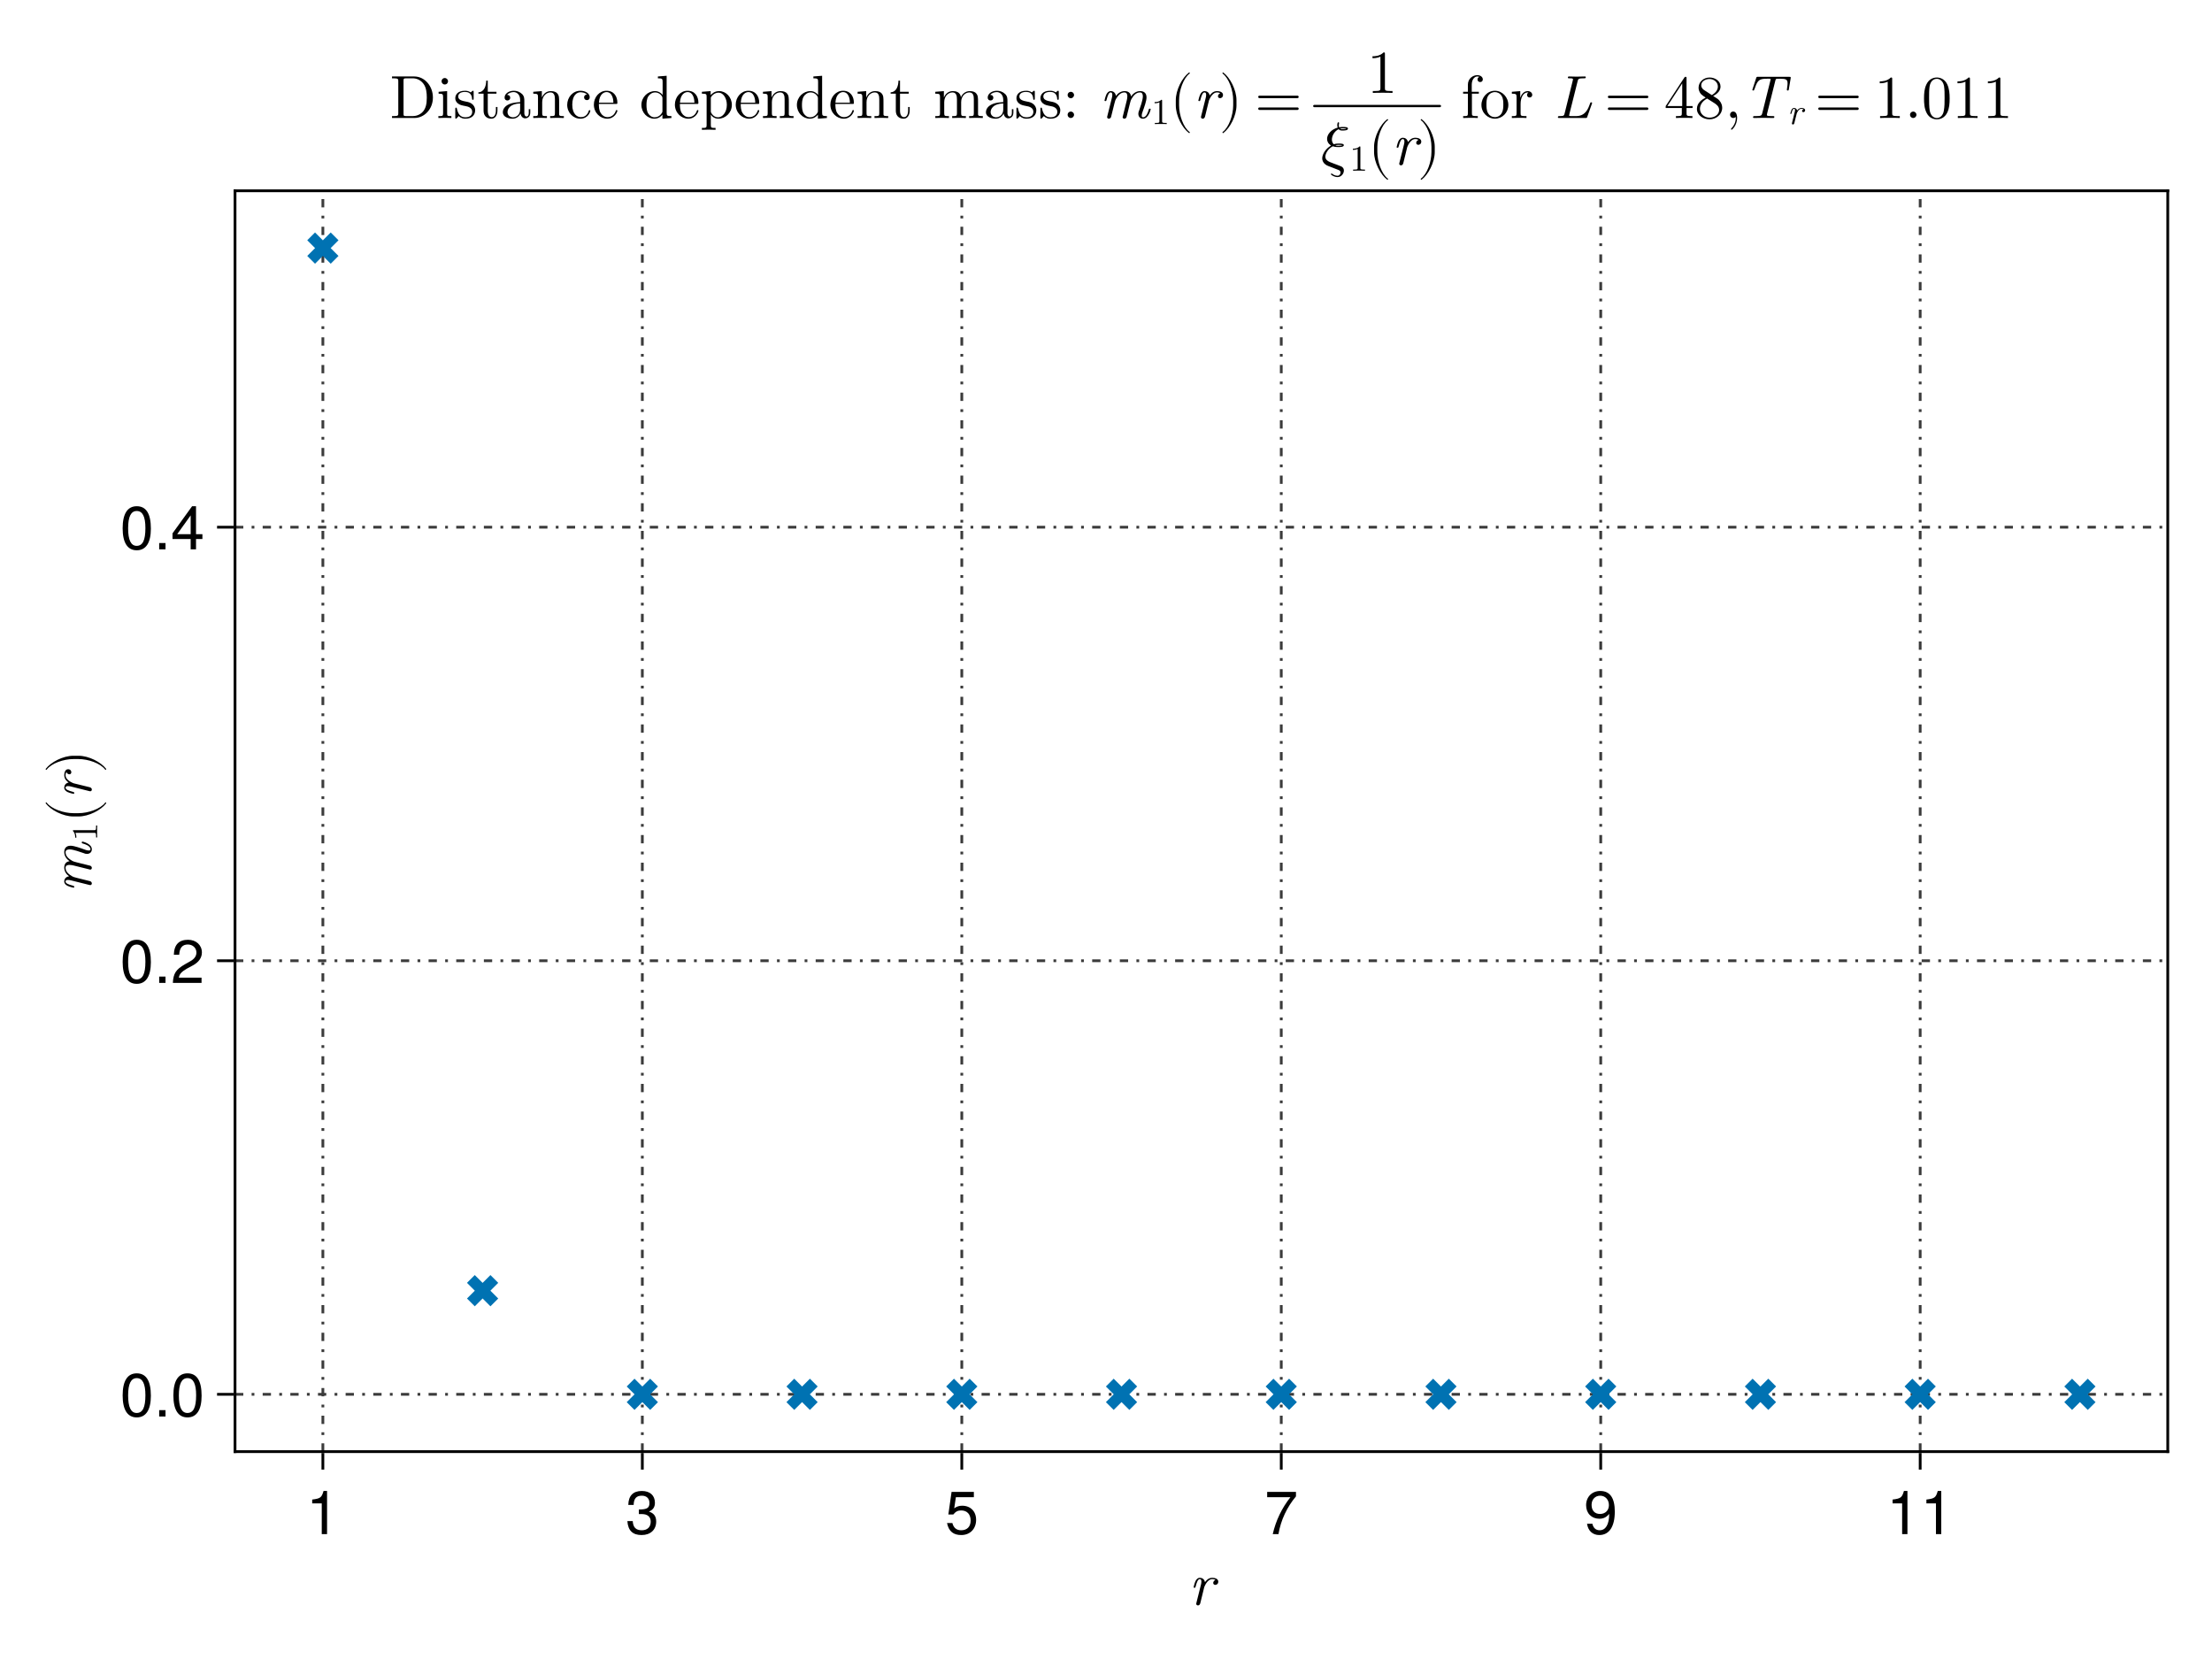 <?xml version="1.0" encoding="UTF-8"?>
<svg xmlns="http://www.w3.org/2000/svg" xmlns:xlink="http://www.w3.org/1999/xlink" width="600pt" height="450pt" viewBox="0 0 600 450" version="1.1">
<defs>
<g>
<symbol overflow="visible" id="glyph0-0-y+jbQ1cw">
<path style="stroke:none;" d=""/>
</symbol>
<symbol overflow="visible" id="glyph0-1-y+jbQ1cw">
<path style="stroke:none;" d="M 8.062 -6.25 C 8.062 -7.109 7 -7.297 6.453 -7.297 C 5.312 -7.297 4.719 -6.469 4.453 -6.109 C 4.281 -6.984 3.625 -7.297 3.078 -7.297 C 2.484 -7.297 2.156 -6.906 1.891 -6.422 C 1.578 -5.766 1.375 -4.75 1.375 -4.75 C 1.375 -4.594 1.531 -4.594 1.609 -4.594 C 1.828 -4.594 1.844 -4.609 1.938 -4.969 C 2.234 -6.125 2.547 -6.938 3.047 -6.938 C 3.484 -6.938 3.484 -6.453 3.484 -6.266 C 3.484 -6 3.438 -5.688 3.359 -5.422 L 2.125 -0.484 C 2.094 -0.375 2.078 -0.297 2.078 -0.25 C 2.078 -0.062 2.219 0.188 2.547 0.188 C 3.031 0.188 3.156 -0.297 3.188 -0.422 L 4.25 -4.75 C 4.281 -4.797 5.016 -6.938 6.438 -6.938 C 6.516 -6.938 6.984 -6.938 7.312 -6.703 C 6.734 -6.516 6.688 -5.984 6.688 -5.906 C 6.688 -5.688 6.828 -5.375 7.266 -5.375 C 7.562 -5.375 8.062 -5.609 8.062 -6.25 Z M 8.062 -6.25 "/>
</symbol>
<symbol overflow="visible" id="glyph1-0-y+jbQ1cw">
<path style="stroke:none;" d="M 0.328 -12.031 C 0.328 -12.031 0.328 0 0.328 0 C 0.328 0 7.75 0 7.75 0 C 7.75 0 7.75 -12.031 7.75 -12.031 C 7.75 -12.031 0.328 -12.031 0.328 -12.031 Z M 1.188 -0.859 C 1.188 -0.859 1.188 -11.172 1.188 -11.172 C 1.188 -11.172 6.891 -11.172 6.891 -11.172 C 6.891 -11.172 6.891 -0.859 6.891 -0.859 C 6.891 -0.859 1.188 -0.859 1.188 -0.859 Z M 1.188 -0.859 "/>
</symbol>
<symbol overflow="visible" id="glyph1-1-y+jbQ1cw">
<path style="stroke:none;" d="M 5.719 0 C 5.719 0 4.281 0 4.281 0 C 4.281 0 4.281 -8.328 4.281 -8.328 C 4.281 -8.328 1.688 -8.328 1.688 -8.328 C 1.688 -8.328 1.688 -9.375 1.688 -9.375 C 3.922 -9.656 4.25 -9.906 4.766 -11.703 C 4.766 -11.703 5.719 -11.703 5.719 -11.703 C 5.719 -11.703 5.719 0 5.719 0 Z M 5.719 0 "/>
</symbol>
<symbol overflow="visible" id="glyph1-2-y+jbQ1cw">
<path style="stroke:none;" d="M 8.344 -3.406 C 8.344 -1.188 6.797 0.25 4.391 0.25 C 2 0.25 0.703 -0.922 0.531 -3.531 C 0.531 -3.531 1.984 -3.531 1.984 -3.531 C 2.078 -1.828 2.859 -1.047 4.438 -1.047 C 5.953 -1.047 6.859 -1.906 6.859 -3.375 C 6.859 -4.688 6.031 -5.438 4.438 -5.438 C 4.438 -5.438 3.641 -5.438 3.641 -5.438 C 3.641 -5.438 3.641 -6.672 3.641 -6.672 C 5.969 -6.672 6.516 -7.172 6.516 -8.438 C 6.516 -9.672 5.734 -10.422 4.453 -10.422 C 2.969 -10.422 2.266 -9.656 2.234 -7.922 C 2.234 -7.922 0.781 -7.922 0.781 -7.922 C 0.828 -10.406 2.078 -11.703 4.438 -11.703 C 6.672 -11.703 8 -10.5 8 -8.484 C 8 -7.312 7.453 -6.547 6.375 -6.125 C 7.766 -5.641 8.344 -4.812 8.344 -3.406 Z M 8.344 -3.406 "/>
</symbol>
<symbol overflow="visible" id="glyph1-3-y+jbQ1cw">
<path style="stroke:none;" d="M 8.469 -3.875 C 8.469 -1.406 6.812 0.25 4.453 0.25 C 2.375 0.25 1.062 -0.672 0.578 -3 C 0.578 -3 2.031 -3 2.031 -3 C 2.375 -1.688 3.156 -1.047 4.422 -1.047 C 6 -1.047 6.984 -2 6.984 -3.672 C 6.984 -5.406 5.984 -6.422 4.422 -6.422 C 3.516 -6.422 2.953 -6.141 2.281 -5.328 C 2.281 -5.328 0.938 -5.328 0.938 -5.328 C 0.938 -5.328 1.812 -11.453 1.812 -11.453 C 1.812 -11.453 7.859 -11.453 7.859 -11.453 C 7.859 -11.453 7.859 -10.016 7.859 -10.016 C 7.859 -10.016 2.984 -10.016 2.984 -10.016 C 2.984 -10.016 2.531 -7 2.531 -7 C 3.203 -7.484 3.859 -7.703 4.688 -7.703 C 6.938 -7.703 8.469 -6.188 8.469 -3.875 Z M 8.469 -3.875 "/>
</symbol>
<symbol overflow="visible" id="glyph1-4-y+jbQ1cw">
<path style="stroke:none;" d="M 8.406 -6.125 C 8.406 -2.078 6.938 0.25 4.188 0.25 C 2.406 0.25 1.156 -0.891 0.875 -2.812 C 0.875 -2.812 2.328 -2.812 2.328 -2.812 C 2.562 -1.688 3.266 -1.047 4.297 -1.047 C 5.953 -1.047 6.875 -2.625 6.891 -5.484 C 6.141 -4.578 5.328 -4.172 4.219 -4.172 C 2.109 -4.172 0.625 -5.641 0.625 -7.828 C 0.625 -10.109 2.234 -11.703 4.453 -11.703 C 7.125 -11.703 8.406 -9.781 8.406 -6.125 Z M 6.812 -7.859 C 6.812 -9.375 5.797 -10.422 4.438 -10.422 C 3.109 -10.422 2.109 -9.422 2.109 -7.938 C 2.109 -6.375 2.984 -5.469 4.391 -5.469 C 5.812 -5.469 6.812 -6.422 6.812 -7.859 Z M 6.812 -7.859 "/>
</symbol>
<symbol overflow="visible" id="glyph1-5-y+jbQ1cw">
<path style="stroke:none;" d="M 8.359 -5.625 C 8.359 -1.781 7.016 0.25 4.531 0.25 C 2.031 0.25 0.703 -1.781 0.703 -5.719 C 0.703 -9.656 2.016 -11.703 4.531 -11.703 C 7.078 -11.703 8.359 -9.688 8.359 -5.625 Z M 6.875 -5.766 C 6.875 -8.891 6.109 -10.406 4.531 -10.406 C 2.969 -10.406 2.188 -8.906 2.188 -5.703 C 2.188 -2.516 2.969 -0.953 4.5 -0.953 C 6.125 -0.953 6.875 -2.438 6.875 -5.766 Z M 6.875 -5.766 "/>
</symbol>
<symbol overflow="visible" id="glyph1-6-y+jbQ1cw">
<path style="stroke:none;" d="M 3.156 0 C 3.156 0 1.438 0 1.438 0 C 1.438 0 1.438 -1.719 1.438 -1.719 C 1.438 -1.719 3.156 -1.719 3.156 -1.719 C 3.156 -1.719 3.156 0 3.156 0 Z M 3.156 0 "/>
</symbol>
<symbol overflow="visible" id="glyph2-0-y+jbQ1cw">
<path style="stroke:none;" d="M 0.328 -12.031 C 0.328 -12.031 0.328 0 0.328 0 C 0.328 0 7.75 0 7.75 0 C 7.75 0 7.75 -12.031 7.75 -12.031 C 7.75 -12.031 0.328 -12.031 0.328 -12.031 Z M 1.188 -0.859 C 1.188 -0.859 1.188 -11.172 1.188 -11.172 C 1.188 -11.172 6.891 -11.172 6.891 -11.172 C 6.891 -11.172 6.891 -0.859 6.891 -0.859 C 6.891 -0.859 1.188 -0.859 1.188 -0.859 Z M 1.188 -0.859 "/>
</symbol>
<symbol overflow="visible" id="glyph2-1-y+jbQ1cw">
<path style="stroke:none;" d="M 8.578 -10.234 C 6.125 -7.312 4.469 -3.781 3.828 0 C 3.828 0 2.281 0 2.281 0 C 3.109 -3.656 4.75 -7.078 7.078 -10.016 C 7.078 -10.016 0.766 -10.016 0.766 -10.016 C 0.766 -10.016 0.766 -11.453 0.766 -11.453 C 0.766 -11.453 8.578 -11.453 8.578 -11.453 C 8.578 -11.453 8.578 -10.234 8.578 -10.234 Z M 8.578 -10.234 "/>
</symbol>
<symbol overflow="visible" id="glyph3-0-y+jbQ1cw">
<path style="stroke:none;" d=""/>
</symbol>
<symbol overflow="visible" id="glyph3-1-y+jbQ1cw">
<path style="stroke:none;" d="M -2.359 -13.891 C -2.531 -13.891 -2.531 -13.766 -2.531 -13.641 C -2.531 -13.438 -2.484 -13.438 -2.25 -13.359 C -1.797 -13.234 -0.188 -12.781 -0.188 -11.828 C -0.188 -11.484 -0.422 -11.469 -0.656 -11.469 C -1.078 -11.469 -1.5 -11.625 -1.891 -11.766 C -2.766 -12.094 -4.625 -12.766 -5.578 -12.766 C -6.969 -12.766 -7.297 -11.812 -7.297 -11.031 C -7.297 -9.891 -6.562 -9.062 -5.844 -8.562 C -6.984 -8.438 -7.297 -7.578 -7.297 -6.828 C -7.297 -5.844 -6.75 -5.031 -5.984 -4.469 C -6.797 -4.359 -7.297 -3.797 -7.297 -3.078 C -7.297 -2.484 -6.906 -2.156 -6.422 -1.891 C -5.766 -1.578 -4.75 -1.375 -4.75 -1.375 C -4.594 -1.375 -4.594 -1.531 -4.594 -1.609 C -4.594 -1.828 -4.609 -1.844 -4.969 -1.938 C -6.125 -2.234 -6.938 -2.547 -6.938 -3.047 C -6.938 -3.484 -6.453 -3.484 -6.266 -3.484 C -6 -3.484 -5.688 -3.438 -5.422 -3.359 L -0.484 -2.125 C -0.375 -2.094 -0.297 -2.078 -0.25 -2.078 C -0.062 -2.078 0.188 -2.219 0.188 -2.547 C 0.188 -2.734 0.062 -3.016 -0.25 -3.141 L -2.891 -3.797 C -3.25 -3.875 -3.594 -3.969 -3.953 -4.062 C -4.766 -4.281 -4.797 -4.281 -5.141 -4.469 C -5.969 -4.953 -6.938 -5.656 -6.938 -6.797 C -6.938 -7.562 -6.094 -7.562 -5.844 -7.562 C -5.391 -7.562 -4.922 -7.438 -4.766 -7.406 L -0.484 -6.344 C -0.375 -6.297 -0.297 -6.281 -0.25 -6.281 C -0.062 -6.281 0.188 -6.422 0.188 -6.75 C 0.188 -6.953 0.062 -7.234 -0.25 -7.344 L -2.891 -8 C -3.25 -8.078 -3.594 -8.188 -3.953 -8.266 C -4.766 -8.484 -4.797 -8.484 -5.141 -8.672 C -5.969 -9.156 -6.938 -9.859 -6.938 -11 C -6.938 -11.766 -6.094 -11.766 -5.844 -11.766 C -4.812 -11.766 -2.859 -11.031 -2.188 -10.812 C -1.641 -10.594 -1.484 -10.547 -1.141 -10.547 C -0.406 -10.547 0.188 -11 0.188 -11.797 C 0.188 -13.328 -2.281 -13.891 -2.359 -13.891 Z M -2.359 -13.891 "/>
</symbol>
<symbol overflow="visible" id="glyph4-0-y+jbQ1cw">
<path style="stroke:none;" d=""/>
</symbol>
<symbol overflow="visible" id="glyph4-1-y+jbQ1cw">
<path style="stroke:none;" d="M 0 -4.156 L -0.312 -4.156 L -0.312 -3.828 C -0.312 -2.938 -0.422 -2.906 -0.781 -2.906 L -6.344 -2.906 C -6.578 -2.906 -6.594 -2.906 -6.594 -2.688 C -5.969 -2.078 -5.969 -1.203 -5.969 -0.875 L -5.656 -0.875 C -5.656 -1.078 -5.656 -1.672 -5.906 -2.172 L -0.781 -2.172 C -0.422 -2.172 -0.312 -2.156 -0.312 -1.266 L -0.312 -0.938 L 0 -0.938 C -0.031 -1.281 -0.031 -2.156 -0.031 -2.547 C -0.031 -2.938 -0.031 -3.797 0 -4.156 Z M 0 -4.156 "/>
</symbol>
<symbol overflow="visible" id="glyph5-0-y+jbQ1cw">
<path style="stroke:none;" d=""/>
</symbol>
<symbol overflow="visible" id="glyph5-1-y+jbQ1cw">
<path style="stroke:none;" d="M 3.922 -5.484 C 3.875 -5.484 3.828 -5.438 3.797 -5.406 C 2.516 -3.703 -0.797 -2.562 -3.438 -2.562 L -4.812 -2.562 C -7.453 -2.562 -10.766 -3.703 -12.047 -5.406 C -12.078 -5.438 -12.125 -5.484 -12.172 -5.484 C -12.266 -5.484 -12.344 -5.391 -12.344 -5.312 C -12.344 -5.281 -12.328 -5.25 -12.312 -5.219 C -10.938 -3.406 -7.641 -1.672 -4.812 -1.672 L -3.438 -1.672 C -0.609 -1.672 2.688 -3.406 4.062 -5.219 C 4.078 -5.25 4.094 -5.281 4.094 -5.312 C 4.094 -5.391 4.016 -5.484 3.922 -5.484 Z M 3.922 -5.484 "/>
</symbol>
<symbol overflow="visible" id="glyph6-0-y+jbQ1cw">
<path style="stroke:none;" d=""/>
</symbol>
<symbol overflow="visible" id="glyph6-1-y+jbQ1cw">
<path style="stroke:none;" d="M -6.25 -8.062 C -7.109 -8.062 -7.297 -7 -7.297 -6.453 C -7.297 -5.312 -6.469 -4.719 -6.109 -4.453 C -6.984 -4.281 -7.297 -3.625 -7.297 -3.078 C -7.297 -2.484 -6.906 -2.156 -6.422 -1.891 C -5.766 -1.578 -4.75 -1.375 -4.75 -1.375 C -4.594 -1.375 -4.594 -1.531 -4.594 -1.609 C -4.594 -1.828 -4.609 -1.844 -4.969 -1.938 C -6.125 -2.234 -6.938 -2.547 -6.938 -3.047 C -6.938 -3.484 -6.453 -3.484 -6.266 -3.484 C -6 -3.484 -5.688 -3.438 -5.422 -3.359 L -0.484 -2.125 C -0.375 -2.094 -0.297 -2.078 -0.25 -2.078 C -0.062 -2.078 0.188 -2.219 0.188 -2.547 C 0.188 -3.031 -0.297 -3.156 -0.422 -3.188 L -4.75 -4.25 C -4.797 -4.281 -6.938 -5.016 -6.938 -6.438 C -6.938 -6.516 -6.938 -6.984 -6.703 -7.312 C -6.516 -6.734 -5.984 -6.688 -5.906 -6.688 C -5.688 -6.688 -5.375 -6.828 -5.375 -7.266 C -5.375 -7.562 -5.609 -8.062 -6.25 -8.062 Z M -6.25 -8.062 "/>
</symbol>
<symbol overflow="visible" id="glyph7-0-y+jbQ1cw">
<path style="stroke:none;" d=""/>
</symbol>
<symbol overflow="visible" id="glyph7-1-y+jbQ1cw">
<path style="stroke:none;" d="M -3.438 -4.75 L -4.812 -4.75 C -7.641 -4.75 -10.938 -3.016 -12.312 -1.203 C -12.328 -1.172 -12.344 -1.141 -12.344 -1.109 C -12.344 -1.016 -12.266 -0.938 -12.172 -0.938 C -12.125 -0.938 -12.078 -0.969 -12.047 -1 C -10.766 -2.719 -7.453 -3.859 -4.812 -3.859 L -3.438 -3.859 C -0.797 -3.859 2.516 -2.719 3.797 -1 C 3.828 -0.969 3.875 -0.938 3.922 -0.938 C 4.016 -0.938 4.094 -1.016 4.094 -1.109 C 4.094 -1.141 4.078 -1.172 4.062 -1.203 C 2.688 -3.016 -0.609 -4.75 -3.438 -4.75 Z M -3.438 -4.75 "/>
</symbol>
<symbol overflow="visible" id="glyph8-0-y+jbQ1cw">
<path style="stroke:none;" d="M 0.328 -12.031 C 0.328 -12.031 0.328 0 0.328 0 C 0.328 0 7.75 0 7.75 0 C 7.75 0 7.75 -12.031 7.75 -12.031 C 7.75 -12.031 0.328 -12.031 0.328 -12.031 Z M 1.188 -0.859 C 1.188 -0.859 1.188 -11.172 1.188 -11.172 C 1.188 -11.172 6.891 -11.172 6.891 -11.172 C 6.891 -11.172 6.891 -0.859 6.891 -0.859 C 6.891 -0.859 1.188 -0.859 1.188 -0.859 Z M 1.188 -0.859 "/>
</symbol>
<symbol overflow="visible" id="glyph8-1-y+jbQ1cw">
<path style="stroke:none;" d="M 8.359 -5.625 C 8.359 -1.781 7.016 0.25 4.531 0.25 C 2.031 0.25 0.703 -1.781 0.703 -5.719 C 0.703 -9.656 2.016 -11.703 4.531 -11.703 C 7.078 -11.703 8.359 -9.688 8.359 -5.625 Z M 6.875 -5.766 C 6.875 -8.891 6.109 -10.406 4.531 -10.406 C 2.969 -10.406 2.188 -8.906 2.188 -5.703 C 2.188 -2.516 2.969 -0.953 4.5 -0.953 C 6.125 -0.953 6.875 -2.438 6.875 -5.766 Z M 6.875 -5.766 "/>
</symbol>
<symbol overflow="visible" id="glyph9-0-y+jbQ1cw">
<path style="stroke:none;" d="M 0.328 -12.031 C 0.328 -12.031 0.328 0 0.328 0 C 0.328 0 7.75 0 7.75 0 C 7.75 0 7.75 -12.031 7.75 -12.031 C 7.75 -12.031 0.328 -12.031 0.328 -12.031 Z M 1.188 -0.859 C 1.188 -0.859 1.188 -11.172 1.188 -11.172 C 1.188 -11.172 6.891 -11.172 6.891 -11.172 C 6.891 -11.172 6.891 -0.859 6.891 -0.859 C 6.891 -0.859 1.188 -0.859 1.188 -0.859 Z M 1.188 -0.859 "/>
</symbol>
<symbol overflow="visible" id="glyph9-1-y+jbQ1cw">
<path style="stroke:none;" d="M 8.359 -5.625 C 8.359 -1.781 7.016 0.25 4.531 0.25 C 2.031 0.25 0.703 -1.781 0.703 -5.719 C 0.703 -9.656 2.016 -11.703 4.531 -11.703 C 7.078 -11.703 8.359 -9.688 8.359 -5.625 Z M 6.875 -5.766 C 6.875 -8.891 6.109 -10.406 4.531 -10.406 C 2.969 -10.406 2.188 -8.906 2.188 -5.703 C 2.188 -2.516 2.969 -0.953 4.5 -0.953 C 6.125 -0.953 6.875 -2.438 6.875 -5.766 Z M 6.875 -5.766 "/>
</symbol>
<symbol overflow="visible" id="glyph9-2-y+jbQ1cw">
<path style="stroke:none;" d="M 3.156 0 C 3.156 0 1.438 0 1.438 0 C 1.438 0 1.438 -1.719 1.438 -1.719 C 1.438 -1.719 3.156 -1.719 3.156 -1.719 C 3.156 -1.719 3.156 0 3.156 0 Z M 3.156 0 "/>
</symbol>
<symbol overflow="visible" id="glyph10-0-y+jbQ1cw">
<path style="stroke:none;" d="M 0.328 -12.031 C 0.328 -12.031 0.328 0 0.328 0 C 0.328 0 7.75 0 7.75 0 C 7.75 0 7.75 -12.031 7.75 -12.031 C 7.75 -12.031 0.328 -12.031 0.328 -12.031 Z M 1.188 -0.859 C 1.188 -0.859 1.188 -11.172 1.188 -11.172 C 1.188 -11.172 6.891 -11.172 6.891 -11.172 C 6.891 -11.172 6.891 -0.859 6.891 -0.859 C 6.891 -0.859 1.188 -0.859 1.188 -0.859 Z M 1.188 -0.859 "/>
</symbol>
<symbol overflow="visible" id="glyph10-1-y+jbQ1cw">
<path style="stroke:none;" d="M 8.438 -8.266 C 8.438 -6.828 7.594 -5.609 5.953 -4.734 C 5.953 -4.734 4.312 -3.844 4.312 -3.844 C 2.875 -3 2.344 -2.391 2.188 -1.438 C 2.188 -1.438 8.344 -1.438 8.344 -1.438 C 8.344 -1.438 8.344 0 8.344 0 C 8.344 0 0.562 0 0.562 0 C 0.688 -2.578 1.406 -3.672 3.844 -5.062 C 3.844 -5.062 5.359 -5.922 5.359 -5.922 C 6.406 -6.516 6.953 -7.312 6.953 -8.234 C 6.953 -9.484 5.953 -10.422 4.641 -10.422 C 3.203 -10.422 2.391 -9.609 2.281 -7.641 C 2.281 -7.641 0.828 -7.641 0.828 -7.641 C 0.906 -10.484 2.297 -11.703 4.688 -11.703 C 6.891 -11.703 8.438 -10.25 8.438 -8.266 Z M 8.438 -8.266 "/>
</symbol>
<symbol overflow="visible" id="glyph11-0-y+jbQ1cw">
<path style="stroke:none;" d="M 0.328 -12.031 C 0.328 -12.031 0.328 0 0.328 0 C 0.328 0 7.75 0 7.75 0 C 7.75 0 7.75 -12.031 7.75 -12.031 C 7.75 -12.031 0.328 -12.031 0.328 -12.031 Z M 1.188 -0.859 C 1.188 -0.859 1.188 -11.172 1.188 -11.172 C 1.188 -11.172 6.891 -11.172 6.891 -11.172 C 6.891 -11.172 6.891 -0.859 6.891 -0.859 C 6.891 -0.859 1.188 -0.859 1.188 -0.859 Z M 1.188 -0.859 "/>
</symbol>
<symbol overflow="visible" id="glyph11-1-y+jbQ1cw">
<path style="stroke:none;" d="M 8.359 -5.625 C 8.359 -1.781 7.016 0.25 4.531 0.25 C 2.031 0.25 0.703 -1.781 0.703 -5.719 C 0.703 -9.656 2.016 -11.703 4.531 -11.703 C 7.078 -11.703 8.359 -9.688 8.359 -5.625 Z M 6.875 -5.766 C 6.875 -8.891 6.109 -10.406 4.531 -10.406 C 2.969 -10.406 2.188 -8.906 2.188 -5.703 C 2.188 -2.516 2.969 -0.953 4.5 -0.953 C 6.125 -0.953 6.875 -2.438 6.875 -5.766 Z M 6.875 -5.766 "/>
</symbol>
<symbol overflow="visible" id="glyph11-2-y+jbQ1cw">
<path style="stroke:none;" d="M 3.156 0 C 3.156 0 1.438 0 1.438 0 C 1.438 0 1.438 -1.719 1.438 -1.719 C 1.438 -1.719 3.156 -1.719 3.156 -1.719 C 3.156 -1.719 3.156 0 3.156 0 Z M 3.156 0 "/>
</symbol>
<symbol overflow="visible" id="glyph12-0-y+jbQ1cw">
<path style="stroke:none;" d="M 0.328 -12.031 C 0.328 -12.031 0.328 0 0.328 0 C 0.328 0 7.75 0 7.75 0 C 7.75 0 7.75 -12.031 7.75 -12.031 C 7.75 -12.031 0.328 -12.031 0.328 -12.031 Z M 1.188 -0.859 C 1.188 -0.859 1.188 -11.172 1.188 -11.172 C 1.188 -11.172 6.891 -11.172 6.891 -11.172 C 6.891 -11.172 6.891 -0.859 6.891 -0.859 C 6.891 -0.859 1.188 -0.859 1.188 -0.859 Z M 1.188 -0.859 "/>
</symbol>
<symbol overflow="visible" id="glyph12-1-y+jbQ1cw">
<path style="stroke:none;" d="M 8.578 -2.812 C 8.578 -2.812 6.844 -2.812 6.844 -2.812 C 6.844 -2.812 6.844 0 6.844 0 C 6.844 0 5.391 0 5.391 0 C 5.391 0 5.391 -2.812 5.391 -2.812 C 5.391 -2.812 0.469 -2.812 0.469 -2.812 C 0.469 -2.812 0.469 -4.344 0.469 -4.344 C 0.469 -4.344 5.781 -11.703 5.781 -11.703 C 5.781 -11.703 6.844 -11.703 6.844 -11.703 C 6.844 -11.703 6.844 -4.109 6.844 -4.109 C 6.844 -4.109 8.578 -4.109 8.578 -4.109 C 8.578 -4.109 8.578 -2.812 8.578 -2.812 Z M 5.391 -4.109 C 5.391 -4.109 5.391 -9.219 5.391 -9.219 C 5.391 -9.219 1.734 -4.109 1.734 -4.109 C 1.734 -4.109 5.391 -4.109 5.391 -4.109 Z M 5.391 -4.109 "/>
</symbol>
<symbol overflow="visible" id="glyph13-0-y+jbQ1cw">
<path style="stroke:none;" d=""/>
</symbol>
<symbol overflow="visible" id="glyph13-1-y+jbQ1cw">
<path style="stroke:none;" d="M 11.672 -5.547 C 11.672 -8.672 9.438 -11.266 6.609 -11.266 L 0.578 -11.266 L 0.578 -10.766 L 0.969 -10.766 C 2.25 -10.766 2.281 -10.578 2.281 -9.984 L 2.281 -1.281 C 2.281 -0.688 2.25 -0.516 0.969 -0.516 L 0.578 -0.516 L 0.578 0 L 6.609 0 C 9.391 0 11.672 -2.438 11.672 -5.547 Z M 10.016 -5.547 C 10.016 -3.719 9.703 -2.719 9.109 -1.906 C 8.781 -1.469 7.844 -0.516 6.172 -0.516 L 4.5 -0.516 C 3.734 -0.516 3.703 -0.625 3.703 -1.172 L 3.703 -10.094 C 3.703 -10.641 3.734 -10.766 4.5 -10.766 L 6.156 -10.766 C 7.172 -10.766 8.312 -10.391 9.156 -9.219 C 9.859 -8.25 10.016 -6.828 10.016 -5.547 Z M 10.016 -5.547 "/>
</symbol>
<symbol overflow="visible" id="glyph13-2-y+jbQ1cw">
<path style="stroke:none;" d="M 5.484 -2.047 L 5.484 -2.984 L 5.062 -2.984 L 5.062 -2.078 C 5.062 -0.859 4.578 -0.234 3.953 -0.234 C 2.859 -0.234 2.859 -1.734 2.859 -2.016 L 2.859 -6.594 L 5.219 -6.594 L 5.219 -7.109 L 2.859 -7.109 L 2.859 -10.141 L 2.438 -10.141 C 2.422 -8.797 1.938 -7.031 0.312 -6.969 L 0.312 -6.594 L 1.719 -6.594 L 1.719 -2.047 C 1.719 -0.016 3.25 0.188 3.844 0.188 C 5.016 0.188 5.484 -0.984 5.484 -2.047 Z M 5.484 -2.047 "/>
</symbol>
<symbol overflow="visible" id="glyph13-3-y+jbQ1cw">
<path style="stroke:none;" d="M 6.844 -1.969 C 6.844 -2.125 6.688 -2.125 6.641 -2.125 C 6.484 -2.125 6.453 -2.062 6.422 -1.969 C 5.938 -0.422 4.875 -0.234 4.25 -0.234 C 3.375 -0.234 1.938 -0.938 1.938 -3.594 C 1.938 -6.281 3.281 -6.984 4.156 -6.984 C 4.312 -6.984 5.344 -6.969 5.922 -6.375 C 5.25 -6.312 5.141 -5.828 5.141 -5.609 C 5.141 -5.188 5.438 -4.844 5.906 -4.844 C 6.344 -4.844 6.672 -5.125 6.672 -5.625 C 6.672 -6.75 5.406 -7.391 4.141 -7.391 C 2.078 -7.391 0.562 -5.609 0.562 -3.562 C 0.562 -1.453 2.188 0.188 4.109 0.188 C 6.312 0.188 6.844 -1.797 6.844 -1.969 Z M 6.844 -1.969 "/>
</symbol>
<symbol overflow="visible" id="glyph13-4-y+jbQ1cw">
<path style="stroke:none;" d=""/>
</symbol>
<symbol overflow="visible" id="glyph13-5-y+jbQ1cw">
<path style="stroke:none;" d="M 8.594 -3.562 C 8.594 -5.656 7 -7.297 5.141 -7.297 C 3.859 -7.297 3.172 -6.562 2.844 -6.203 L 2.844 -7.297 L 0.469 -7.109 L 0.469 -6.594 C 1.641 -6.594 1.75 -6.5 1.75 -5.781 L 1.75 1.953 C 1.75 2.688 1.562 2.688 0.469 2.688 L 0.469 3.203 L 2.312 3.156 L 4.172 3.203 L 4.172 2.688 C 3.062 2.688 2.891 2.688 2.891 1.953 L 2.891 -0.969 C 2.969 -0.703 3.656 0.188 4.922 0.188 C 6.875 0.188 8.594 -1.438 8.594 -3.562 Z M 7.234 -3.562 C 7.234 -1.562 6.078 -0.188 4.844 -0.188 C 4.188 -0.188 3.562 -0.516 3.125 -1.188 C 2.891 -1.531 2.891 -1.547 2.891 -1.875 L 2.891 -5.562 C 3.359 -6.406 4.172 -6.875 5.016 -6.875 C 6.219 -6.875 7.234 -5.422 7.234 -3.562 Z M 7.234 -3.562 "/>
</symbol>
<symbol overflow="visible" id="glyph14-0-y+jbQ1cw">
<path style="stroke:none;" d=""/>
</symbol>
<symbol overflow="visible" id="glyph14-1-y+jbQ1cw">
<path style="stroke:none;" d="M 4.078 0 L 4.078 -0.516 C 2.984 -0.516 2.922 -0.594 2.922 -1.234 L 2.922 -7.297 L 0.609 -7.109 L 0.609 -6.594 C 1.688 -6.594 1.828 -6.5 1.828 -5.688 L 1.828 -1.25 C 1.828 -0.516 1.656 -0.516 0.547 -0.516 L 0.547 0 L 2.359 -0.047 C 2.938 -0.047 3.516 -0.016 4.078 0 Z M 3.172 -9.969 C 3.172 -10.406 2.781 -10.844 2.297 -10.844 C 1.734 -10.844 1.406 -10.375 1.406 -9.969 C 1.406 -9.516 1.781 -9.094 2.281 -9.094 C 2.844 -9.094 3.172 -9.547 3.172 -9.969 Z M 3.172 -9.969 "/>
</symbol>
<symbol overflow="visible" id="glyph14-2-y+jbQ1cw">
<path style="stroke:none;" d="M 8.703 0 L 8.703 -0.516 C 7.547 -0.516 7.406 -0.625 7.406 -1.438 L 7.406 -11.453 L 5.031 -11.266 L 5.031 -10.766 C 6.188 -10.766 6.312 -10.641 6.312 -9.828 L 6.312 -6.266 C 5.844 -6.859 5.125 -7.297 4.234 -7.297 C 2.297 -7.297 0.562 -5.672 0.562 -3.547 C 0.562 -1.453 2.172 0.188 4.062 0.188 C 5.109 0.188 5.859 -0.375 6.266 -0.906 L 6.266 0.188 Z M 6.266 -1.953 C 6.266 -1.656 6.266 -1.609 6.094 -1.344 C 5.594 -0.547 4.844 -0.188 4.141 -0.188 C 3.406 -0.188 2.812 -0.609 2.406 -1.234 C 1.984 -1.906 1.938 -2.859 1.938 -3.531 C 1.938 -4.141 1.969 -5.125 2.438 -5.875 C 2.781 -6.391 3.422 -6.938 4.312 -6.938 C 4.891 -6.938 5.578 -6.688 6.094 -5.938 C 6.266 -5.656 6.266 -5.625 6.266 -5.328 Z M 6.266 -1.953 "/>
</symbol>
<symbol overflow="visible" id="glyph14-3-y+jbQ1cw">
<path style="stroke:none;" d="M 6.844 -1.969 C 6.844 -2.125 6.719 -2.156 6.641 -2.156 C 6.484 -2.156 6.453 -2.062 6.422 -1.938 C 5.844 -0.234 4.359 -0.234 4.188 -0.234 C 3.359 -0.234 2.703 -0.719 2.328 -1.344 C 1.828 -2.125 1.828 -3.219 1.828 -3.812 L 6.438 -3.812 C 6.797 -3.812 6.844 -3.812 6.844 -4.156 C 6.844 -5.797 5.953 -7.391 3.891 -7.391 C 1.984 -7.391 0.469 -5.688 0.469 -3.625 C 0.469 -1.422 2.188 0.188 4.094 0.188 C 6.109 0.188 6.844 -1.656 6.844 -1.969 Z M 5.766 -4.156 L 1.844 -4.156 C 1.953 -6.609 3.328 -7.031 3.891 -7.031 C 5.594 -7.031 5.766 -4.797 5.766 -4.156 Z M 5.766 -4.156 "/>
</symbol>
<symbol overflow="visible" id="glyph14-4-y+jbQ1cw">
<path style="stroke:none;" d="M 13.422 0 L 13.422 -0.516 C 12.562 -0.516 12.141 -0.516 12.125 -1 L 12.125 -4.156 C 12.125 -5.578 12.125 -6.094 11.609 -6.688 C 11.391 -6.969 10.844 -7.297 9.891 -7.297 C 8.5 -7.297 7.766 -6.297 7.484 -5.672 C 7.266 -7.109 6.031 -7.297 5.297 -7.297 C 4.094 -7.297 3.312 -6.578 2.859 -5.562 L 2.859 -7.297 L 0.531 -7.109 L 0.531 -6.594 C 1.688 -6.594 1.812 -6.484 1.812 -5.672 L 1.812 -1.25 C 1.812 -0.516 1.641 -0.516 0.531 -0.516 L 0.531 0 L 2.391 -0.047 L 4.234 0 L 4.234 -0.516 C 3.141 -0.516 2.953 -0.516 2.953 -1.25 L 2.953 -4.297 C 2.953 -6 4.125 -6.938 5.188 -6.938 C 6.219 -6.938 6.406 -6.031 6.406 -5.094 L 6.406 -1.25 C 6.406 -0.516 6.219 -0.516 5.109 -0.516 L 5.109 0 L 6.984 -0.047 L 8.828 0 L 8.828 -0.516 C 7.719 -0.516 7.547 -0.516 7.547 -1.25 L 7.547 -4.297 C 7.547 -6 8.719 -6.938 9.766 -6.938 C 10.812 -6.938 10.984 -6.031 10.984 -5.094 L 10.984 -1.25 C 10.984 -0.516 10.812 -0.516 9.703 -0.516 L 9.703 0 L 11.562 -0.047 Z M 13.422 0 "/>
</symbol>
<symbol overflow="visible" id="glyph14-5-y+jbQ1cw">
<path style="stroke:none;" d="M 7.969 -1.469 L 7.969 -2.391 L 7.562 -2.391 L 7.562 -1.469 C 7.562 -0.516 7.141 -0.406 6.969 -0.406 C 6.422 -0.406 6.359 -1.156 6.359 -1.234 L 6.359 -4.531 C 6.359 -5.234 6.359 -5.875 5.766 -6.484 C 5.109 -7.125 4.297 -7.391 3.5 -7.391 C 2.141 -7.391 1 -6.609 1 -5.531 C 1 -5.031 1.344 -4.75 1.766 -4.75 C 2.234 -4.75 2.531 -5.078 2.531 -5.516 C 2.531 -5.703 2.438 -6.25 1.688 -6.266 C 2.125 -6.844 2.938 -7.031 3.469 -7.031 C 4.281 -7.031 5.219 -6.391 5.219 -4.922 L 5.219 -4.312 C 4.375 -4.25 3.219 -4.203 2.172 -3.719 C 0.938 -3.156 0.531 -2.297 0.531 -1.562 C 0.531 -0.234 2.125 0.188 3.172 0.188 C 4.25 0.188 5.016 -0.484 5.328 -1.25 C 5.391 -0.594 5.844 0.094 6.609 0.094 C 6.969 0.094 7.969 -0.125 7.969 -1.469 Z M 5.219 -2.312 C 5.219 -0.75 4.031 -0.188 3.281 -0.188 C 2.469 -0.188 1.797 -0.766 1.797 -1.578 C 1.797 -2.484 2.484 -3.859 5.219 -3.953 Z M 5.219 -2.312 "/>
</symbol>
<symbol overflow="visible" id="glyph14-6-y+jbQ1cw">
<path style="stroke:none;" d=""/>
</symbol>
<symbol overflow="visible" id="glyph14-7-y+jbQ1cw">
<path style="stroke:none;" d="M 4.75 -3.438 L 4.75 -4.812 C 4.75 -7.641 3.016 -10.938 1.203 -12.312 C 1.172 -12.328 1.141 -12.344 1.109 -12.344 C 1.016 -12.344 0.938 -12.266 0.938 -12.172 C 0.938 -12.125 0.969 -12.078 1 -12.047 C 2.719 -10.766 3.859 -7.453 3.859 -4.812 L 3.859 -3.438 C 3.859 -0.797 2.719 2.516 1 3.797 C 0.969 3.828 0.938 3.875 0.938 3.922 C 0.938 4.016 1.016 4.094 1.109 4.094 C 1.141 4.094 1.172 4.078 1.203 4.062 C 3.016 2.688 4.75 -0.609 4.75 -3.438 Z M 4.75 -3.438 "/>
</symbol>
<symbol overflow="visible" id="glyph14-8-y+jbQ1cw">
<path style="stroke:none;" d="M 11.906 -5.719 C 11.906 -5.906 11.766 -6.062 11.578 -6.062 L 1.25 -6.062 C 1.078 -6.062 0.922 -5.906 0.922 -5.719 C 0.922 -5.547 1.078 -5.391 1.25 -5.391 L 11.578 -5.391 C 11.766 -5.391 11.906 -5.547 11.906 -5.719 Z M 11.906 -2.531 C 11.906 -2.703 11.766 -2.859 11.578 -2.859 L 1.25 -2.859 C 1.078 -2.859 0.922 -2.703 0.922 -2.531 C 0.922 -2.344 1.078 -2.188 1.25 -2.188 L 11.578 -2.188 C 11.766 -2.188 11.906 -2.344 11.906 -2.531 Z M 11.906 -2.531 "/>
</symbol>
<symbol overflow="visible" id="glyph15-0-y+jbQ1cw">
<path style="stroke:none;" d=""/>
</symbol>
<symbol overflow="visible" id="glyph15-1-y+jbQ1cw">
<path style="stroke:none;" d="M 5.938 -2.109 C 5.938 -2.984 5.438 -3.484 5.25 -3.672 C 4.703 -4.203 4.062 -4.344 3.359 -4.469 C 2.438 -4.656 1.344 -4.875 1.344 -5.828 C 1.344 -6.406 1.766 -7.078 3.188 -7.078 C 5 -7.078 5.078 -5.594 5.109 -5.078 C 5.125 -4.938 5.312 -4.938 5.312 -4.938 C 5.531 -4.938 5.531 -5.016 5.531 -5.328 L 5.531 -7 C 5.531 -7.281 5.531 -7.391 5.344 -7.391 C 5.266 -7.391 5.234 -7.391 5.016 -7.188 C 4.969 -7.125 4.797 -6.984 4.734 -6.938 C 4.109 -7.391 3.438 -7.391 3.188 -7.391 C 1.172 -7.391 0.547 -6.281 0.547 -5.359 C 0.547 -4.781 0.812 -4.328 1.25 -3.953 C 1.781 -3.531 2.25 -3.438 3.438 -3.203 C 3.797 -3.141 5.141 -2.875 5.141 -1.688 C 5.141 -0.844 4.578 -0.188 3.281 -0.188 C 1.891 -0.188 1.297 -1.125 0.984 -2.531 C 0.938 -2.734 0.922 -2.812 0.766 -2.812 C 0.547 -2.812 0.547 -2.688 0.547 -2.391 L 0.547 -0.219 C 0.547 0.062 0.547 0.188 0.719 0.188 C 0.812 0.188 0.828 0.172 1.141 -0.156 C 1.172 -0.188 1.172 -0.219 1.469 -0.531 C 2.188 0.172 2.938 0.188 3.281 0.188 C 5.188 0.188 5.938 -0.922 5.938 -2.109 Z M 5.938 -2.109 "/>
</symbol>
<symbol overflow="visible" id="glyph15-2-y+jbQ1cw">
<path style="stroke:none;" d="M 7.969 -1.469 L 7.969 -2.391 L 7.562 -2.391 L 7.562 -1.469 C 7.562 -0.516 7.141 -0.406 6.969 -0.406 C 6.422 -0.406 6.359 -1.156 6.359 -1.234 L 6.359 -4.531 C 6.359 -5.234 6.359 -5.875 5.766 -6.484 C 5.109 -7.125 4.297 -7.391 3.5 -7.391 C 2.141 -7.391 1 -6.609 1 -5.531 C 1 -5.031 1.344 -4.75 1.766 -4.75 C 2.234 -4.75 2.531 -5.078 2.531 -5.516 C 2.531 -5.703 2.438 -6.25 1.688 -6.266 C 2.125 -6.844 2.938 -7.031 3.469 -7.031 C 4.281 -7.031 5.219 -6.391 5.219 -4.922 L 5.219 -4.312 C 4.375 -4.25 3.219 -4.203 2.172 -3.719 C 0.938 -3.156 0.531 -2.297 0.531 -1.562 C 0.531 -0.234 2.125 0.188 3.172 0.188 C 4.25 0.188 5.016 -0.484 5.328 -1.25 C 5.391 -0.594 5.844 0.094 6.609 0.094 C 6.969 0.094 7.969 -0.125 7.969 -1.469 Z M 5.219 -2.312 C 5.219 -0.75 4.031 -0.188 3.281 -0.188 C 2.469 -0.188 1.797 -0.766 1.797 -1.578 C 1.797 -2.484 2.484 -3.859 5.219 -3.953 Z M 5.219 -2.312 "/>
</symbol>
<symbol overflow="visible" id="glyph15-3-y+jbQ1cw">
<path style="stroke:none;" d="M 8.828 0 L 8.828 -0.516 C 7.969 -0.516 7.562 -0.516 7.547 -1 L 7.547 -4.156 C 7.547 -5.578 7.547 -6.094 7.031 -6.688 C 6.797 -6.969 6.25 -7.297 5.297 -7.297 C 4.094 -7.297 3.312 -6.578 2.859 -5.562 L 2.859 -7.297 L 0.531 -7.109 L 0.531 -6.594 C 1.688 -6.594 1.812 -6.484 1.812 -5.672 L 1.812 -1.25 C 1.812 -0.516 1.641 -0.516 0.531 -0.516 L 0.531 0 L 2.391 -0.047 L 4.234 0 L 4.234 -0.516 C 3.141 -0.516 2.953 -0.516 2.953 -1.25 L 2.953 -4.297 C 2.953 -6 4.125 -6.938 5.188 -6.938 C 6.219 -6.938 6.406 -6.031 6.406 -5.094 L 6.406 -1.25 C 6.406 -0.516 6.219 -0.516 5.109 -0.516 L 5.109 0 L 6.984 -0.047 Z M 8.828 0 "/>
</symbol>
<symbol overflow="visible" id="glyph15-4-y+jbQ1cw">
<path style="stroke:none;" d="M 6.844 -1.969 C 6.844 -2.125 6.719 -2.156 6.641 -2.156 C 6.484 -2.156 6.453 -2.062 6.422 -1.938 C 5.844 -0.234 4.359 -0.234 4.188 -0.234 C 3.359 -0.234 2.703 -0.719 2.328 -1.344 C 1.828 -2.125 1.828 -3.219 1.828 -3.812 L 6.438 -3.812 C 6.797 -3.812 6.844 -3.812 6.844 -4.156 C 6.844 -5.797 5.953 -7.391 3.891 -7.391 C 1.984 -7.391 0.469 -5.688 0.469 -3.625 C 0.469 -1.422 2.188 0.188 4.094 0.188 C 6.109 0.188 6.844 -1.656 6.844 -1.969 Z M 5.766 -4.156 L 1.844 -4.156 C 1.953 -6.609 3.328 -7.031 3.891 -7.031 C 5.594 -7.031 5.766 -4.797 5.766 -4.156 Z M 5.766 -4.156 "/>
</symbol>
<symbol overflow="visible" id="glyph15-5-y+jbQ1cw">
<path style="stroke:none;" d="M 8.703 0 L 8.703 -0.516 C 7.547 -0.516 7.406 -0.625 7.406 -1.438 L 7.406 -11.453 L 5.031 -11.266 L 5.031 -10.766 C 6.188 -10.766 6.312 -10.641 6.312 -9.828 L 6.312 -6.266 C 5.844 -6.859 5.125 -7.297 4.234 -7.297 C 2.297 -7.297 0.562 -5.672 0.562 -3.547 C 0.562 -1.453 2.172 0.188 4.062 0.188 C 5.109 0.188 5.859 -0.375 6.266 -0.906 L 6.266 0.188 Z M 6.266 -1.953 C 6.266 -1.656 6.266 -1.609 6.094 -1.344 C 5.594 -0.547 4.844 -0.188 4.141 -0.188 C 3.406 -0.188 2.812 -0.609 2.406 -1.234 C 1.984 -1.906 1.938 -2.859 1.938 -3.531 C 1.938 -4.141 1.969 -5.125 2.438 -5.875 C 2.781 -6.391 3.422 -6.938 4.312 -6.938 C 4.891 -6.938 5.578 -6.688 6.094 -5.938 C 6.266 -5.656 6.266 -5.625 6.266 -5.328 Z M 6.266 -1.953 "/>
</symbol>
<symbol overflow="visible" id="glyph15-6-y+jbQ1cw">
<path style="stroke:none;" d=""/>
</symbol>
<symbol overflow="visible" id="glyph15-7-y+jbQ1cw">
<path style="stroke:none;" d="M 6.906 0 L 6.906 -0.516 L 6.391 -0.516 C 4.906 -0.516 4.844 -0.688 4.844 -1.297 L 4.844 -10.562 C 4.844 -10.953 4.844 -10.984 4.469 -10.984 C 3.453 -9.938 2 -9.938 1.469 -9.938 L 1.469 -9.422 C 1.797 -9.422 2.766 -9.422 3.625 -9.844 L 3.625 -1.297 C 3.625 -0.703 3.578 -0.516 2.094 -0.516 L 1.562 -0.516 L 1.562 0 C 2.141 -0.047 3.578 -0.047 4.234 -0.047 C 4.906 -0.047 6.344 -0.047 6.906 0 Z M 6.906 0 "/>
</symbol>
<symbol overflow="visible" id="glyph15-8-y+jbQ1cw">
<path style="stroke:none;" d="M 5.891 -10.484 C 5.891 -11.094 5.281 -11.625 4.406 -11.625 C 3.25 -11.625 1.844 -10.766 1.844 -9.016 L 1.844 -7.109 L 0.547 -7.109 L 0.547 -6.594 L 1.844 -6.594 L 1.844 -1.25 C 1.844 -0.516 1.672 -0.516 0.562 -0.516 L 0.562 0 L 2.438 -0.047 C 3.109 -0.047 3.875 -0.047 4.531 0 L 4.531 -0.516 L 4.188 -0.516 C 2.969 -0.516 2.938 -0.688 2.938 -1.281 L 2.938 -6.594 L 4.812 -6.594 L 4.812 -7.109 L 2.891 -7.109 L 2.891 -9.031 C 2.891 -10.484 3.672 -11.266 4.406 -11.266 C 4.453 -11.266 4.703 -11.266 4.953 -11.156 C 4.75 -11.094 4.453 -10.875 4.453 -10.469 C 4.453 -10.078 4.719 -9.75 5.172 -9.75 C 5.641 -9.75 5.891 -10.078 5.891 -10.484 Z M 5.891 -10.484 "/>
</symbol>
<symbol overflow="visible" id="glyph15-9-y+jbQ1cw">
<path style="stroke:none;" d="M 7.766 -3.531 C 7.766 -5.641 6.125 -7.391 4.125 -7.391 C 2.062 -7.391 0.469 -5.594 0.469 -3.531 C 0.469 -1.406 2.172 0.188 4.109 0.188 C 6.109 0.188 7.766 -1.438 7.766 -3.531 Z M 6.406 -3.656 C 6.406 -3.062 6.406 -2.172 6.031 -1.453 C 5.672 -0.703 4.953 -0.234 4.125 -0.234 C 3.422 -0.234 2.688 -0.578 2.25 -1.344 C 1.828 -2.062 1.828 -3.062 1.828 -3.656 C 1.828 -4.312 1.828 -5.203 2.234 -5.922 C 2.672 -6.688 3.453 -7.031 4.109 -7.031 C 4.828 -7.031 5.547 -6.672 5.969 -5.953 C 6.406 -5.25 6.406 -4.297 6.406 -3.656 Z M 6.406 -3.656 "/>
</symbol>
<symbol overflow="visible" id="glyph15-1-y+jbQ1cw0">
<path style="stroke:none;" d="M 6 -6.281 C 6 -6.812 5.5 -7.297 4.781 -7.297 C 3.578 -7.297 2.984 -6.188 2.75 -5.484 L 2.75 -7.297 L 0.469 -7.109 L 0.469 -6.594 C 1.609 -6.594 1.75 -6.484 1.75 -5.672 L 1.75 -1.25 C 1.75 -0.516 1.562 -0.516 0.469 -0.516 L 0.469 0 L 2.344 -0.047 C 3 -0.047 3.781 -0.047 4.438 0 L 4.438 -0.516 L 4.094 -0.516 C 2.875 -0.516 2.844 -0.688 2.844 -1.281 L 2.844 -3.828 C 2.844 -5.469 3.531 -6.938 4.781 -6.938 C 4.906 -6.938 4.938 -6.938 4.969 -6.906 C 4.922 -6.891 4.594 -6.703 4.594 -6.266 C 4.594 -5.812 4.938 -5.562 5.297 -5.562 C 5.594 -5.562 6 -5.766 6 -6.281 Z M 6 -6.281 "/>
</symbol>
<symbol overflow="visible" id="glyph15-1-y+jbQ1cw1">
<path style="stroke:none;" d="M 7.766 -2.719 L 7.766 -3.234 L 6.125 -3.234 L 6.125 -10.734 C 6.125 -11.078 6.125 -11.172 5.859 -11.172 C 5.703 -11.172 5.656 -11.172 5.531 -10.969 L 0.469 -3.234 L 0.469 -2.719 L 4.844 -2.719 L 4.844 -1.281 C 4.844 -0.688 4.812 -0.516 3.594 -0.516 L 3.25 -0.516 L 3.25 0 C 3.922 -0.047 4.781 -0.047 5.484 -0.047 C 6.172 -0.047 7.047 -0.047 7.719 0 L 7.719 -0.516 L 7.375 -0.516 C 6.156 -0.516 6.125 -0.688 6.125 -1.281 L 6.125 -2.719 Z M 4.953 -3.234 L 0.922 -3.234 L 4.953 -9.391 Z M 4.953 -3.234 "/>
</symbol>
<symbol overflow="visible" id="glyph15-1-y+jbQ1cw2">
<path style="stroke:none;" d="M 3.344 -0.016 C 3.344 -1.109 2.938 -1.75 2.297 -1.75 C 1.75 -1.75 1.422 -1.344 1.422 -0.875 C 1.422 -0.422 1.75 0 2.297 0 C 2.484 0 2.703 -0.062 2.875 -0.219 C 2.922 -0.25 2.953 -0.266 2.953 -0.266 C 2.953 -0.266 2.984 -0.25 2.984 -0.016 C 2.984 1.203 2.406 2.188 1.859 2.734 C 1.688 2.922 1.688 2.953 1.688 3 C 1.688 3.125 1.766 3.188 1.844 3.188 C 2.031 3.188 3.344 1.906 3.344 -0.016 Z M 3.344 -0.016 "/>
</symbol>
<symbol overflow="visible" id="glyph15-1-y+jbQ1cw3">
<path style="stroke:none;" d="M 11.906 -5.719 C 11.906 -5.906 11.766 -6.062 11.578 -6.062 L 1.25 -6.062 C 1.078 -6.062 0.922 -5.906 0.922 -5.719 C 0.922 -5.547 1.078 -5.391 1.25 -5.391 L 11.578 -5.391 C 11.766 -5.391 11.906 -5.547 11.906 -5.719 Z M 11.906 -2.531 C 11.906 -2.703 11.766 -2.859 11.578 -2.859 L 1.25 -2.859 C 1.078 -2.859 0.922 -2.703 0.922 -2.531 C 0.922 -2.344 1.078 -2.188 1.25 -2.188 L 11.578 -2.188 C 11.766 -2.188 11.906 -2.344 11.906 -2.531 Z M 11.906 -2.531 "/>
</symbol>
<symbol overflow="visible" id="glyph15-1-y+jbQ1cw4">
<path style="stroke:none;" d="M 3.172 -0.875 C 3.172 -1.359 2.766 -1.75 2.297 -1.75 C 1.812 -1.75 1.422 -1.359 1.422 -0.875 C 1.422 -0.391 1.812 0 2.297 0 C 2.766 0 3.172 -0.391 3.172 -0.875 Z M 3.172 -0.875 "/>
</symbol>
<symbol overflow="visible" id="glyph15-1-y+jbQ1cw5">
<path style="stroke:none;" d="M 7.594 -5.281 C 7.594 -6.594 7.5 -7.922 6.938 -9.141 C 6.172 -10.719 4.812 -10.984 4.125 -10.984 C 3.141 -10.984 1.938 -10.562 1.25 -9.031 C 0.719 -7.891 0.641 -6.594 0.641 -5.281 C 0.641 -4.047 0.703 -2.562 1.391 -1.297 C 2.094 0.031 3.297 0.359 4.109 0.359 C 5 0.359 6.25 0.016 6.984 -1.547 C 7.5 -2.688 7.594 -3.969 7.594 -5.281 Z M 6.219 -5.484 C 6.219 -4.234 6.219 -3.125 6.031 -2.062 C 5.797 -0.5 4.844 0 4.109 0 C 3.469 0 2.484 -0.406 2.188 -2 C 2.016 -2.984 2.016 -4.5 2.016 -5.484 C 2.016 -6.531 2.016 -7.625 2.141 -8.516 C 2.453 -10.484 3.703 -10.625 4.109 -10.625 C 4.656 -10.625 5.734 -10.328 6.062 -8.703 C 6.219 -7.766 6.219 -6.516 6.219 -5.484 Z M 6.219 -5.484 "/>
</symbol>
<symbol overflow="visible" id="glyph16-0-y+jbQ1cw">
<path style="stroke:none;" d=""/>
</symbol>
<symbol overflow="visible" id="glyph16-1-y+jbQ1cw">
<path style="stroke:none;" d="M 8.828 0 L 8.828 -0.516 C 7.969 -0.516 7.562 -0.516 7.547 -1 L 7.547 -4.156 C 7.547 -5.578 7.547 -6.094 7.031 -6.688 C 6.797 -6.969 6.25 -7.297 5.297 -7.297 C 4.094 -7.297 3.312 -6.578 2.859 -5.562 L 2.859 -7.297 L 0.531 -7.109 L 0.531 -6.594 C 1.688 -6.594 1.812 -6.484 1.812 -5.672 L 1.812 -1.25 C 1.812 -0.516 1.641 -0.516 0.531 -0.516 L 0.531 0 L 2.391 -0.047 L 4.234 0 L 4.234 -0.516 C 3.141 -0.516 2.953 -0.516 2.953 -1.25 L 2.953 -4.297 C 2.953 -6 4.125 -6.938 5.188 -6.938 C 6.219 -6.938 6.406 -6.031 6.406 -5.094 L 6.406 -1.25 C 6.406 -0.516 6.219 -0.516 5.109 -0.516 L 5.109 0 L 6.984 -0.047 Z M 8.828 0 "/>
</symbol>
<symbol overflow="visible" id="glyph16-2-y+jbQ1cw">
<path style="stroke:none;" d="M 5.484 -2.047 L 5.484 -2.984 L 5.062 -2.984 L 5.062 -2.078 C 5.062 -0.859 4.578 -0.234 3.953 -0.234 C 2.859 -0.234 2.859 -1.734 2.859 -2.016 L 2.859 -6.594 L 5.219 -6.594 L 5.219 -7.109 L 2.859 -7.109 L 2.859 -10.141 L 2.438 -10.141 C 2.422 -8.797 1.938 -7.031 0.312 -6.969 L 0.312 -6.594 L 1.719 -6.594 L 1.719 -2.047 C 1.719 -0.016 3.25 0.188 3.844 0.188 C 5.016 0.188 5.484 -0.984 5.484 -2.047 Z M 5.484 -2.047 "/>
</symbol>
<symbol overflow="visible" id="glyph16-3-y+jbQ1cw">
<path style="stroke:none;" d="M 3.172 -6.234 C 3.172 -6.719 2.766 -7.109 2.297 -7.109 C 1.812 -7.109 1.422 -6.719 1.422 -6.234 C 1.422 -5.766 1.812 -5.359 2.297 -5.359 C 2.766 -5.359 3.172 -5.766 3.172 -6.234 Z M 3.172 -0.875 C 3.172 -1.359 2.766 -1.75 2.297 -1.75 C 1.812 -1.75 1.422 -1.359 1.422 -0.875 C 1.422 -0.391 1.812 0 2.297 0 C 2.766 0 3.172 -0.391 3.172 -0.875 Z M 3.172 -0.875 "/>
</symbol>
<symbol overflow="visible" id="glyph16-4-y+jbQ1cw">
<path style="stroke:none;" d="M 5.484 3.922 C 5.484 3.875 5.438 3.828 5.406 3.797 C 3.703 2.516 2.562 -0.797 2.562 -3.438 L 2.562 -4.812 C 2.562 -7.453 3.703 -10.766 5.406 -12.047 C 5.438 -12.078 5.484 -12.125 5.484 -12.172 C 5.484 -12.266 5.391 -12.344 5.312 -12.344 C 5.281 -12.344 5.25 -12.328 5.219 -12.312 C 3.406 -10.938 1.672 -7.641 1.672 -4.812 L 1.672 -3.438 C 1.672 -0.609 3.406 2.688 5.219 4.062 C 5.25 4.078 5.281 4.094 5.312 4.094 C 5.391 4.094 5.484 4.016 5.484 3.922 Z M 5.484 3.922 "/>
</symbol>
<symbol overflow="visible" id="glyph17-0-y+jbQ1cw">
<path style="stroke:none;" d=""/>
</symbol>
<symbol overflow="visible" id="glyph17-1-y+jbQ1cw">
<path style="stroke:none;" d="M 13.891 -2.359 C 13.891 -2.531 13.766 -2.531 13.641 -2.531 C 13.438 -2.531 13.438 -2.484 13.359 -2.25 C 13.234 -1.797 12.781 -0.188 11.828 -0.188 C 11.484 -0.188 11.469 -0.422 11.469 -0.656 C 11.469 -1.078 11.625 -1.5 11.766 -1.891 C 12.094 -2.766 12.766 -4.625 12.766 -5.578 C 12.766 -6.969 11.812 -7.297 11.031 -7.297 C 9.891 -7.297 9.062 -6.562 8.562 -5.844 C 8.438 -6.984 7.578 -7.297 6.828 -7.297 C 5.844 -7.297 5.031 -6.75 4.469 -5.984 C 4.359 -6.797 3.797 -7.297 3.078 -7.297 C 2.484 -7.297 2.156 -6.906 1.891 -6.422 C 1.578 -5.766 1.375 -4.75 1.375 -4.75 C 1.375 -4.594 1.531 -4.594 1.609 -4.594 C 1.828 -4.594 1.844 -4.609 1.938 -4.969 C 2.234 -6.125 2.547 -6.938 3.047 -6.938 C 3.484 -6.938 3.484 -6.453 3.484 -6.266 C 3.484 -6 3.438 -5.688 3.359 -5.422 L 2.125 -0.484 C 2.094 -0.375 2.078 -0.297 2.078 -0.25 C 2.078 -0.062 2.219 0.188 2.547 0.188 C 2.734 0.188 3.016 0.062 3.141 -0.25 L 3.797 -2.891 C 3.875 -3.25 3.969 -3.594 4.062 -3.953 C 4.281 -4.766 4.281 -4.797 4.469 -5.141 C 4.953 -5.969 5.656 -6.938 6.797 -6.938 C 7.562 -6.938 7.562 -6.094 7.562 -5.844 C 7.562 -5.391 7.438 -4.922 7.406 -4.766 L 6.344 -0.484 C 6.297 -0.375 6.281 -0.297 6.281 -0.25 C 6.281 -0.062 6.422 0.188 6.75 0.188 C 6.953 0.188 7.234 0.062 7.344 -0.25 L 8 -2.891 C 8.078 -3.25 8.188 -3.594 8.266 -3.953 C 8.484 -4.766 8.484 -4.797 8.672 -5.141 C 9.156 -5.969 9.859 -6.938 11 -6.938 C 11.766 -6.938 11.766 -6.094 11.766 -5.844 C 11.766 -4.812 11.031 -2.859 10.812 -2.188 C 10.594 -1.641 10.547 -1.484 10.547 -1.141 C 10.547 -0.406 11 0.188 11.797 0.188 C 13.328 0.188 13.891 -2.281 13.891 -2.359 Z M 13.891 -2.359 "/>
</symbol>
<symbol overflow="visible" id="glyph17-2-y+jbQ1cw">
<path style="stroke:none;" d="M 8.062 -6.25 C 8.062 -7.109 7 -7.297 6.453 -7.297 C 5.312 -7.297 4.719 -6.469 4.453 -6.109 C 4.281 -6.984 3.625 -7.297 3.078 -7.297 C 2.484 -7.297 2.156 -6.906 1.891 -6.422 C 1.578 -5.766 1.375 -4.75 1.375 -4.75 C 1.375 -4.594 1.531 -4.594 1.609 -4.594 C 1.828 -4.594 1.844 -4.609 1.938 -4.969 C 2.234 -6.125 2.547 -6.938 3.047 -6.938 C 3.484 -6.938 3.484 -6.453 3.484 -6.266 C 3.484 -6 3.438 -5.688 3.359 -5.422 L 2.125 -0.484 C 2.094 -0.375 2.078 -0.297 2.078 -0.25 C 2.078 -0.062 2.219 0.188 2.547 0.188 C 3.031 0.188 3.156 -0.297 3.188 -0.422 L 4.25 -4.75 C 4.281 -4.797 5.016 -6.938 6.438 -6.938 C 6.516 -6.938 6.984 -6.938 7.312 -6.703 C 6.734 -6.516 6.688 -5.984 6.688 -5.906 C 6.688 -5.688 6.828 -5.375 7.266 -5.375 C 7.562 -5.375 8.062 -5.609 8.062 -6.25 Z M 8.062 -6.25 "/>
</symbol>
<symbol overflow="visible" id="glyph18-0-y+jbQ1cw">
<path style="stroke:none;" d=""/>
</symbol>
<symbol overflow="visible" id="glyph18-1-y+jbQ1cw">
<path style="stroke:none;" d="M 4.156 0 L 4.156 -0.312 L 3.828 -0.312 C 2.938 -0.312 2.906 -0.422 2.906 -0.781 L 2.906 -6.344 C 2.906 -6.578 2.906 -6.594 2.688 -6.594 C 2.078 -5.969 1.203 -5.969 0.875 -5.969 L 0.875 -5.656 C 1.078 -5.656 1.672 -5.656 2.172 -5.906 L 2.172 -0.781 C 2.172 -0.422 2.156 -0.312 1.266 -0.312 L 0.938 -0.312 L 0.938 0 C 1.281 -0.031 2.156 -0.031 2.547 -0.031 C 2.938 -0.031 3.797 -0.031 4.156 0 Z M 4.156 0 "/>
</symbol>
<symbol overflow="visible" id="glyph19-0-y+jbQ1cw">
<path style="stroke:none;" d=""/>
</symbol>
<symbol overflow="visible" id="glyph19-1-y+jbQ1cw">
<path style="stroke:none;" d="M 7.359 -9.766 C 7.359 -10.203 6.641 -10.219 5.984 -10.219 C 5.781 -10.219 5.375 -10.219 4.953 -10.125 C 4.906 -10.281 4.875 -10.391 4.875 -10.672 C 4.875 -10.906 4.953 -11.281 4.953 -11.281 C 4.953 -11.422 4.875 -11.5 4.75 -11.5 C 4.453 -11.5 4.453 -10.734 4.453 -10.688 C 4.453 -10.359 4.547 -10.109 4.578 -10.047 C 2.812 -9.547 1.688 -8.234 1.688 -6.969 C 1.688 -6.359 1.984 -5.656 2.75 -5.219 L 2.547 -5.047 C 0.75 -3.859 0.375 -2.312 0.375 -1.719 C 0.375 -0.922 0.828 -0.469 0.859 -0.406 C 1.391 0.125 1.531 0.203 2.766 0.656 C 3.766 1.062 3.797 1.062 4.766 1.438 C 5.016 1.547 5.344 1.672 5.344 2.141 C 5.344 2.531 5.047 3.016 4.531 3.016 C 3.812 3.016 3.266 2.625 3.078 2.484 C 2.984 2.422 2.969 2.406 2.906 2.406 C 2.766 2.406 2.734 2.531 2.734 2.594 C 2.734 2.781 3.609 3.375 4.531 3.375 C 5.562 3.375 6.25 2.422 6.25 1.609 C 6.25 0.828 5.641 0.531 5.469 0.453 L 4.453 0.062 C 4.125 -0.062 3.797 -0.203 3.453 -0.312 L 2.453 -0.703 C 1.719 -1 1.219 -1.484 1.219 -2.172 C 1.219 -2.859 1.859 -4.297 3.25 -4.984 C 3.859 -4.766 4.359 -4.766 4.703 -4.766 C 5.203 -4.766 6.234 -4.766 6.234 -5.281 C 6.234 -5.688 5.531 -5.719 4.891 -5.719 C 4.594 -5.719 4.109 -5.719 3.5 -5.531 C 3.062 -5.953 3 -6.5 3 -6.812 C 3 -7.734 3.594 -9.016 4.828 -9.625 C 5.125 -9.25 5.516 -9.25 5.891 -9.25 C 6.297 -9.25 7.359 -9.25 7.359 -9.766 Z M 6.938 -9.75 C 6.797 -9.703 6.641 -9.625 5.906 -9.625 C 5.594 -9.625 5.391 -9.625 5.219 -9.766 C 5.484 -9.844 5.828 -9.844 6 -9.844 C 6.562 -9.844 6.641 -9.828 6.938 -9.75 Z M 5.812 -5.266 C 5.672 -5.203 5.516 -5.125 4.75 -5.125 C 4.375 -5.125 4.219 -5.125 3.922 -5.266 C 4.312 -5.359 4.672 -5.359 4.875 -5.359 C 5.438 -5.359 5.516 -5.344 5.812 -5.266 Z M 5.812 -5.266 "/>
</symbol>
<symbol overflow="visible" id="glyph20-0-y+jbQ1cw">
<path style="stroke:none;" d=""/>
</symbol>
<symbol overflow="visible" id="glyph20-1-y+jbQ1cw">
<path style="stroke:none;" d="M 4.156 0 L 4.156 -0.312 L 3.828 -0.312 C 2.938 -0.312 2.906 -0.422 2.906 -0.781 L 2.906 -6.344 C 2.906 -6.578 2.906 -6.594 2.688 -6.594 C 2.078 -5.969 1.203 -5.969 0.875 -5.969 L 0.875 -5.656 C 1.078 -5.656 1.672 -5.656 2.172 -5.906 L 2.172 -0.781 C 2.172 -0.422 2.156 -0.312 1.266 -0.312 L 0.938 -0.312 L 0.938 0 C 1.281 -0.031 2.156 -0.031 2.547 -0.031 C 2.938 -0.031 3.797 -0.031 4.156 0 Z M 4.156 0 "/>
</symbol>
<symbol overflow="visible" id="glyph21-0-y+jbQ1cw">
<path style="stroke:none;" d=""/>
</symbol>
<symbol overflow="visible" id="glyph21-1-y+jbQ1cw">
<path style="stroke:none;" d="M 5.484 3.922 C 5.484 3.875 5.438 3.828 5.406 3.797 C 3.703 2.516 2.562 -0.797 2.562 -3.438 L 2.562 -4.812 C 2.562 -7.453 3.703 -10.766 5.406 -12.047 C 5.438 -12.078 5.484 -12.125 5.484 -12.172 C 5.484 -12.266 5.391 -12.344 5.312 -12.344 C 5.281 -12.344 5.25 -12.328 5.219 -12.312 C 3.406 -10.938 1.672 -7.641 1.672 -4.812 L 1.672 -3.438 C 1.672 -0.609 3.406 2.688 5.219 4.062 C 5.25 4.078 5.281 4.094 5.312 4.094 C 5.391 4.094 5.484 4.016 5.484 3.922 Z M 5.484 3.922 "/>
</symbol>
<symbol overflow="visible" id="glyph22-0-y+jbQ1cw">
<path style="stroke:none;" d=""/>
</symbol>
<symbol overflow="visible" id="glyph22-1-y+jbQ1cw">
<path style="stroke:none;" d="M 8.062 -6.25 C 8.062 -7.109 7 -7.297 6.453 -7.297 C 5.312 -7.297 4.719 -6.469 4.453 -6.109 C 4.281 -6.984 3.625 -7.297 3.078 -7.297 C 2.484 -7.297 2.156 -6.906 1.891 -6.422 C 1.578 -5.766 1.375 -4.75 1.375 -4.75 C 1.375 -4.594 1.531 -4.594 1.609 -4.594 C 1.828 -4.594 1.844 -4.609 1.938 -4.969 C 2.234 -6.125 2.547 -6.938 3.047 -6.938 C 3.484 -6.938 3.484 -6.453 3.484 -6.266 C 3.484 -6 3.438 -5.688 3.359 -5.422 L 2.125 -0.484 C 2.094 -0.375 2.078 -0.297 2.078 -0.25 C 2.078 -0.062 2.219 0.188 2.547 0.188 C 3.031 0.188 3.156 -0.297 3.188 -0.422 L 4.25 -4.75 C 4.281 -4.797 5.016 -6.938 6.438 -6.938 C 6.516 -6.938 6.984 -6.938 7.312 -6.703 C 6.734 -6.516 6.688 -5.984 6.688 -5.906 C 6.688 -5.688 6.828 -5.375 7.266 -5.375 C 7.562 -5.375 8.062 -5.609 8.062 -6.25 Z M 8.062 -6.25 "/>
</symbol>
<symbol overflow="visible" id="glyph23-0-y+jbQ1cw">
<path style="stroke:none;" d=""/>
</symbol>
<symbol overflow="visible" id="glyph23-1-y+jbQ1cw">
<path style="stroke:none;" d="M 4.75 -3.438 L 4.75 -4.812 C 4.75 -7.641 3.016 -10.938 1.203 -12.312 C 1.172 -12.328 1.141 -12.344 1.109 -12.344 C 1.016 -12.344 0.938 -12.266 0.938 -12.172 C 0.938 -12.125 0.969 -12.078 1 -12.047 C 2.719 -10.766 3.859 -7.453 3.859 -4.812 L 3.859 -3.438 C 3.859 -0.797 2.719 2.516 1 3.797 C 0.969 3.828 0.938 3.875 0.938 3.922 C 0.938 4.016 1.016 4.094 1.109 4.094 C 1.141 4.094 1.172 4.078 1.203 4.062 C 3.016 2.688 4.75 -0.609 4.75 -3.438 Z M 4.75 -3.438 "/>
</symbol>
<symbol overflow="visible" id="glyph24-0-y+jbQ1cw">
<path style="stroke:none;" d=""/>
</symbol>
<symbol overflow="visible" id="glyph24-1-y+jbQ1cw">
<path style="stroke:none;" d=""/>
</symbol>
<symbol overflow="visible" id="glyph24-2-y+jbQ1cw">
<path style="stroke:none;" d="M 6.906 0 L 6.906 -0.516 L 6.391 -0.516 C 4.906 -0.516 4.844 -0.688 4.844 -1.297 L 4.844 -10.562 C 4.844 -10.953 4.844 -10.984 4.469 -10.984 C 3.453 -9.938 2 -9.938 1.469 -9.938 L 1.469 -9.422 C 1.797 -9.422 2.766 -9.422 3.625 -9.844 L 3.625 -1.297 C 3.625 -0.703 3.578 -0.516 2.094 -0.516 L 1.562 -0.516 L 1.562 0 C 2.141 -0.047 3.578 -0.047 4.234 -0.047 C 4.906 -0.047 6.344 -0.047 6.906 0 Z M 6.906 0 "/>
</symbol>
<symbol overflow="visible" id="glyph25-0-y+jbQ1cw">
<path style="stroke:none;" d=""/>
</symbol>
<symbol overflow="visible" id="glyph25-1-y+jbQ1cw">
<path style="stroke:none;" d="M 10.297 -4.062 C 10.297 -4.25 10.094 -4.25 10.047 -4.25 C 9.844 -4.25 9.828 -4.203 9.719 -3.891 C 9.188 -2.422 8.484 -0.516 5.906 -0.516 L 4.578 -0.516 C 4.062 -0.516 4.062 -0.562 4.062 -0.672 C 4.062 -0.781 4.109 -0.938 4.125 -1.047 L 6.375 -10.016 C 6.516 -10.594 6.609 -10.766 7.953 -10.766 L 8.125 -10.766 C 8.406 -10.766 8.578 -10.766 8.578 -11.078 C 8.578 -11.266 8.406 -11.266 8.328 -11.266 C 7.594 -11.266 6.812 -11.219 6.062 -11.219 C 5.375 -11.219 4.688 -11.266 4.031 -11.266 C 3.922 -11.266 3.719 -11.266 3.719 -10.953 C 3.719 -10.766 3.844 -10.766 4.156 -10.766 C 4.672 -10.766 5.109 -10.766 5.109 -10.484 C 5.109 -10.422 5.109 -10.391 5.047 -10.156 L 2.828 -1.203 C 2.688 -0.641 2.594 -0.516 1.469 -0.516 C 1.203 -0.516 1.016 -0.516 1.016 -0.203 C 1.016 0 1.172 0 1.438 0 L 8.5 0 C 8.859 0 8.875 -0.016 8.969 -0.297 L 10.234 -3.844 Z M 10.297 -4.062 "/>
</symbol>
<symbol overflow="visible" id="glyph25-2-y+jbQ1cw">
<path style="stroke:none;" d="M 12.781 -7.797 L 13.281 -10.766 C 13.297 -10.828 13.297 -10.906 13.297 -10.969 C 13.297 -11.172 13.156 -11.172 12.891 -11.172 L 4.422 -11.172 C 4.094 -11.172 4.047 -11.172 3.938 -10.875 L 2.969 -7.922 C 2.891 -7.703 2.891 -7.641 2.891 -7.641 C 2.891 -7.453 3.078 -7.453 3.141 -7.453 C 3.203 -7.453 3.266 -7.453 3.312 -7.5 C 3.344 -7.547 3.359 -7.562 3.531 -7.984 C 4.312 -10.312 4.766 -10.656 6.891 -10.656 L 7.453 -10.656 C 7.844 -10.656 7.844 -10.594 7.844 -10.484 C 7.844 -10.359 7.797 -10.219 7.766 -10.109 L 5.562 -1.25 C 5.406 -0.672 5.266 -0.516 3.812 -0.516 L 3.547 -0.516 C 3.266 -0.516 3.078 -0.516 3.078 -0.203 C 3.078 0 3.281 0 3.359 0 C 4.203 0 5.078 -0.047 5.922 -0.047 C 6.781 -0.047 7.672 0 8.516 0 C 8.656 0 8.859 0 8.859 -0.328 C 8.859 -0.516 8.703 -0.516 8.453 -0.516 L 8.203 -0.516 C 7.938 -0.516 7.422 -0.547 7.375 -0.547 C 6.906 -0.594 6.828 -0.656 6.828 -0.891 C 6.828 -0.938 6.828 -0.969 6.891 -1.203 L 9.109 -10.078 C 9.219 -10.578 9.359 -10.609 9.484 -10.625 C 9.625 -10.656 10.062 -10.656 10.344 -10.656 C 12.062 -10.656 12.438 -10.422 12.438 -9.406 C 12.438 -9.203 12.438 -8.891 12.281 -7.922 C 12.25 -7.734 12.25 -7.672 12.25 -7.672 C 12.25 -7.453 12.406 -7.453 12.484 -7.453 C 12.703 -7.453 12.734 -7.5 12.781 -7.797 Z M 12.781 -7.797 "/>
</symbol>
<symbol overflow="visible" id="glyph26-0-y+jbQ1cw">
<path style="stroke:none;" d=""/>
</symbol>
<symbol overflow="visible" id="glyph26-1-y+jbQ1cw">
<path style="stroke:none;" d="M 11.906 -5.719 C 11.906 -5.906 11.766 -6.062 11.578 -6.062 L 1.25 -6.062 C 1.078 -6.062 0.922 -5.906 0.922 -5.719 C 0.922 -5.547 1.078 -5.391 1.25 -5.391 L 11.578 -5.391 C 11.766 -5.391 11.906 -5.547 11.906 -5.719 Z M 11.906 -2.531 C 11.906 -2.703 11.766 -2.859 11.578 -2.859 L 1.25 -2.859 C 1.078 -2.859 0.922 -2.703 0.922 -2.531 C 0.922 -2.344 1.078 -2.188 1.25 -2.188 L 11.578 -2.188 C 11.766 -2.188 11.906 -2.344 11.906 -2.531 Z M 11.906 -2.531 "/>
</symbol>
<symbol overflow="visible" id="glyph26-2-y+jbQ1cw">
<path style="stroke:none;" d="M 7.547 -2.766 C 7.547 -3.359 7.359 -4.109 6.734 -4.797 C 6.422 -5.141 6.156 -5.312 5.094 -5.969 C 6.281 -6.578 7.094 -7.438 7.094 -8.531 C 7.094 -10.047 5.625 -10.984 4.125 -10.984 C 2.469 -10.984 1.141 -9.766 1.141 -8.234 C 1.141 -7.938 1.172 -7.188 1.859 -6.422 C 2.047 -6.219 2.656 -5.812 3.062 -5.531 C 2.109 -5.047 0.688 -4.125 0.688 -2.484 C 0.688 -0.75 2.375 0.359 4.109 0.359 C 5.969 0.359 7.547 -1 7.547 -2.766 Z M 6.375 -8.531 C 6.375 -7.594 5.719 -6.797 4.734 -6.219 L 2.688 -7.547 C 1.938 -8.031 1.859 -8.594 1.859 -8.875 C 1.859 -9.891 2.938 -10.578 4.109 -10.578 C 5.312 -10.578 6.375 -9.719 6.375 -8.531 Z M 6.719 -2.172 C 6.719 -0.953 5.484 -0.094 4.125 -0.094 C 2.703 -0.094 1.516 -1.125 1.516 -2.484 C 1.516 -3.453 2.047 -4.5 3.453 -5.281 L 5.484 -4 C 5.938 -3.672 6.719 -3.188 6.719 -2.172 Z M 6.719 -2.172 "/>
</symbol>
<symbol overflow="visible" id="glyph27-0-y+jbQ1cw">
<path style="stroke:none;" d=""/>
</symbol>
<symbol overflow="visible" id="glyph27-1-y+jbQ1cw">
<path style="stroke:none;" d="M 4.844 -3.75 C 4.844 -4.266 4.203 -4.375 3.875 -4.375 C 3.188 -4.375 2.828 -3.891 2.672 -3.672 C 2.562 -4.188 2.172 -4.375 1.859 -4.375 C 1.5 -4.375 1.297 -4.156 1.141 -3.859 C 0.953 -3.453 0.828 -2.859 0.828 -2.859 C 0.828 -2.75 0.922 -2.75 0.969 -2.75 C 1.094 -2.75 1.109 -2.766 1.156 -2.984 C 1.344 -3.672 1.531 -4.156 1.828 -4.156 C 2.094 -4.156 2.094 -3.875 2.094 -3.766 C 2.094 -3.609 2.062 -3.422 2.016 -3.266 L 1.281 -0.281 C 1.266 -0.234 1.25 -0.172 1.25 -0.156 C 1.25 -0.047 1.328 0.109 1.531 0.109 C 1.828 0.109 1.891 -0.172 1.906 -0.25 L 2.562 -2.859 C 2.562 -2.875 3.016 -4.156 3.859 -4.156 C 3.906 -4.156 4.188 -4.156 4.391 -4.016 C 4.047 -3.906 4.016 -3.594 4.016 -3.547 C 4.016 -3.422 4.094 -3.234 4.359 -3.234 C 4.531 -3.234 4.844 -3.375 4.844 -3.75 Z M 4.844 -3.75 "/>
</symbol>
</g>
</defs>
<g id="surface1-y+jbQ1cw">
<rect x="0" y="0" width="600" height="450" style="fill:rgb(100%,100%,100%);fill-opacity:1;stroke:none;"/>
<path style=" stroke:none;fill-rule:nonzero;fill:rgb(100%,100%,100%);fill-opacity:1;" d="M 63.75 393.75 L 588 393.75 L 588 51.75 L 63.75 51.75 Z M 63.75 393.75 "/>
<path style="fill:none;stroke-width:1;stroke-linecap:butt;stroke-linejoin:miter;stroke:rgb(23.137%,23.137%,23.137%);stroke-opacity:1;stroke-dasharray:3,3,1,3;stroke-miterlimit:2;" d="M 116.771 525 L 116.771 69 " transform="matrix(0.75,0,0,0.75,0,0)"/>
<path style="fill:none;stroke-width:1;stroke-linecap:butt;stroke-linejoin:miter;stroke:rgb(23.137%,23.137%,23.137%);stroke-opacity:1;stroke-dasharray:3,3,1,3;stroke-miterlimit:2;" d="M 232.307 525 L 232.307 69 " transform="matrix(0.75,0,0,0.75,0,0)"/>
<path style="fill:none;stroke-width:1;stroke-linecap:butt;stroke-linejoin:miter;stroke:rgb(23.137%,23.137%,23.137%);stroke-opacity:1;stroke-dasharray:3,3,1,3;stroke-miterlimit:2;" d="M 347.849 525 L 347.849 69 " transform="matrix(0.75,0,0,0.75,0,0)"/>
<path style="fill:none;stroke-width:1;stroke-linecap:butt;stroke-linejoin:miter;stroke:rgb(23.137%,23.137%,23.137%);stroke-opacity:1;stroke-dasharray:3,3,1,3;stroke-miterlimit:2;" d="M 463.385 525 L 463.385 69 " transform="matrix(0.75,0,0,0.75,0,0)"/>
<path style="fill:none;stroke-width:1;stroke-linecap:butt;stroke-linejoin:miter;stroke:rgb(23.137%,23.137%,23.137%);stroke-opacity:1;stroke-dasharray:3,3,1,3;stroke-miterlimit:2;" d="M 578.922 525 L 578.922 69 " transform="matrix(0.75,0,0,0.75,0,0)"/>
<path style="fill:none;stroke-width:1;stroke-linecap:butt;stroke-linejoin:miter;stroke:rgb(23.137%,23.137%,23.137%);stroke-opacity:1;stroke-dasharray:3,3,1,3;stroke-miterlimit:2;" d="M 694.458 525 L 694.458 69 " transform="matrix(0.75,0,0,0.75,0,0)"/>
<path style="fill:none;stroke-width:1;stroke-linecap:butt;stroke-linejoin:miter;stroke:rgb(23.137%,23.137%,23.137%);stroke-opacity:1;stroke-dasharray:3,3,1,3;stroke-miterlimit:2;" d="M 85 504.271 L 784 504.271 " transform="matrix(0.75,0,0,0.75,0,0)"/>
<path style="fill:none;stroke-width:1;stroke-linecap:butt;stroke-linejoin:miter;stroke:rgb(23.137%,23.137%,23.137%);stroke-opacity:1;stroke-dasharray:3,3,1,3;stroke-miterlimit:2;" d="M 85 347.469 L 784 347.469 " transform="matrix(0.75,0,0,0.75,0,0)"/>
<path style="fill:none;stroke-width:1;stroke-linecap:butt;stroke-linejoin:miter;stroke:rgb(23.137%,23.137%,23.137%);stroke-opacity:1;stroke-dasharray:3,3,1,3;stroke-miterlimit:2;" d="M 85 190.667 L 784 190.667 " transform="matrix(0.75,0,0,0.75,0,0)"/>
<g style="fill:rgb(0%,0%,0%);fill-opacity:1;">
  <use xlink:href="#glyph0-1-y+jbQ1cw" x="322.393" y="435.272"/>
</g>
<g style="fill:rgb(0%,0%,0%);fill-opacity:1;">
  <use xlink:href="#glyph1-1-y+jbQ1cw" x="82.993" y="416.125"/>
</g>
<g style="fill:rgb(0%,0%,0%);fill-opacity:1;">
  <use xlink:href="#glyph1-2-y+jbQ1cw" x="169.645" y="416.125"/>
</g>
<g style="fill:rgb(0%,0%,0%);fill-opacity:1;">
  <use xlink:href="#glyph1-3-y+jbQ1cw" x="256.298" y="416.125"/>
</g>
<g style="fill:rgb(0%,0%,0%);fill-opacity:1;">
  <use xlink:href="#glyph2-1-y+jbQ1cw" x="342.951" y="416.125"/>
</g>
<g style="fill:rgb(0%,0%,0%);fill-opacity:1;">
  <use xlink:href="#glyph1-4-y+jbQ1cw" x="429.604" y="416.125"/>
</g>
<g style="fill:rgb(0%,0%,0%);fill-opacity:1;">
  <use xlink:href="#glyph1-1-y+jbQ1cw" x="511.67" y="416.125"/>
</g>
<g style="fill:rgb(0%,0%,0%);fill-opacity:1;">
  <use xlink:href="#glyph1-1-y+jbQ1cw" x="520.844" y="416.125"/>
</g>
<g style="fill:rgb(0%,0%,0%);fill-opacity:1;">
  <use xlink:href="#glyph3-1-y+jbQ1cw" x="24.723" y="242.167"/>
</g>
<g style="fill:rgb(0%,0%,0%);fill-opacity:1;">
  <use xlink:href="#glyph4-1-y+jbQ1cw" x="26.373" y="228.083"/>
</g>
<g style="fill:rgb(0%,0%,0%);fill-opacity:1;">
  <use xlink:href="#glyph5-1-y+jbQ1cw" x="24.723" y="223.133"/>
</g>
<g style="fill:rgb(0%,0%,0%);fill-opacity:1;">
  <use xlink:href="#glyph6-1-y+jbQ1cw" x="24.723" y="216.714"/>
</g>
<g style="fill:rgb(0%,0%,0%);fill-opacity:1;">
  <use xlink:href="#glyph7-1-y+jbQ1cw" x="24.723" y="209.751"/>
</g>
<g style="fill:rgb(0%,0%,0%);fill-opacity:1;">
  <use xlink:href="#glyph1-5-y+jbQ1cw" x="32.565" y="384.219"/>
</g>
<g style="fill:rgb(0%,0%,0%);fill-opacity:1;">
  <use xlink:href="#glyph1-6-y+jbQ1cw" x="41.739" y="384.219"/>
</g>
<g style="fill:rgb(0%,0%,0%);fill-opacity:1;">
  <use xlink:href="#glyph8-1-y+jbQ1cw" x="46.326" y="384.219"/>
</g>
<g style="fill:rgb(0%,0%,0%);fill-opacity:1;">
  <use xlink:href="#glyph9-1-y+jbQ1cw" x="32.565" y="266.616"/>
</g>
<g style="fill:rgb(0%,0%,0%);fill-opacity:1;">
  <use xlink:href="#glyph9-2-y+jbQ1cw" x="41.739" y="266.616"/>
</g>
<g style="fill:rgb(0%,0%,0%);fill-opacity:1;">
  <use xlink:href="#glyph10-1-y+jbQ1cw" x="46.326" y="266.616"/>
</g>
<g style="fill:rgb(0%,0%,0%);fill-opacity:1;">
  <use xlink:href="#glyph11-1-y+jbQ1cw" x="32.565" y="149.013"/>
</g>
<g style="fill:rgb(0%,0%,0%);fill-opacity:1;">
  <use xlink:href="#glyph11-2-y+jbQ1cw" x="41.739" y="149.013"/>
</g>
<g style="fill:rgb(0%,0%,0%);fill-opacity:1;">
  <use xlink:href="#glyph12-1-y+jbQ1cw" x="46.326" y="149.013"/>
</g>
<g style="fill:rgb(0%,0%,0%);fill-opacity:1;">
  <use xlink:href="#glyph13-1-y+jbQ1cw" x="105.754" y="32.007"/>
</g>
<g style="fill:rgb(0%,0%,0%);fill-opacity:1;">
  <use xlink:href="#glyph14-1-y+jbQ1cw" x="118.36" y="32.007"/>
</g>
<g style="fill:rgb(0%,0%,0%);fill-opacity:1;">
  <use xlink:href="#glyph15-1-y+jbQ1cw" x="122.947" y="32.007"/>
</g>
<g style="fill:rgb(0%,0%,0%);fill-opacity:1;">
  <use xlink:href="#glyph13-2-y+jbQ1cw" x="129.448" y="32.007"/>
</g>
<g style="fill:rgb(0%,0%,0%);fill-opacity:1;">
  <use xlink:href="#glyph15-2-y+jbQ1cw" x="135.866" y="32.007"/>
</g>
<g style="fill:rgb(0%,0%,0%);fill-opacity:1;">
  <use xlink:href="#glyph15-3-y+jbQ1cw" x="144.116" y="32.007"/>
</g>
<g style="fill:rgb(0%,0%,0%);fill-opacity:1;">
  <use xlink:href="#glyph13-3-y+jbQ1cw" x="153.29" y="32.007"/>
</g>
<g style="fill:rgb(0%,0%,0%);fill-opacity:1;">
  <use xlink:href="#glyph15-4-y+jbQ1cw" x="160.616" y="32.007"/>
</g>
<g style="fill:rgb(0%,0%,0%);fill-opacity:1;">
  <use xlink:href="#glyph13-4-y+jbQ1cw" x="167.942" y="32.007"/>
</g>
<g style="fill:rgb(0%,0%,0%);fill-opacity:1;">
  <use xlink:href="#glyph15-5-y+jbQ1cw" x="173.42" y="32.007"/>
</g>
<g style="fill:rgb(0%,0%,0%);fill-opacity:1;">
  <use xlink:href="#glyph15-4-y+jbQ1cw" x="182.594" y="32.007"/>
</g>
<g style="fill:rgb(0%,0%,0%);fill-opacity:1;">
  <use xlink:href="#glyph13-5-y+jbQ1cw" x="189.92" y="32.007"/>
</g>
<g style="fill:rgb(0%,0%,0%);fill-opacity:1;">
  <use xlink:href="#glyph15-4-y+jbQ1cw" x="199.094" y="32.007"/>
</g>
<g style="fill:rgb(0%,0%,0%);fill-opacity:1;">
  <use xlink:href="#glyph15-3-y+jbQ1cw" x="206.42" y="32.007"/>
</g>
<g style="fill:rgb(0%,0%,0%);fill-opacity:1;">
  <use xlink:href="#glyph14-2-y+jbQ1cw" x="215.594" y="32.007"/>
</g>
<g style="fill:rgb(0%,0%,0%);fill-opacity:1;">
  <use xlink:href="#glyph14-3-y+jbQ1cw" x="224.768" y="32.007"/>
</g>
<g style="fill:rgb(0%,0%,0%);fill-opacity:1;">
  <use xlink:href="#glyph16-1-y+jbQ1cw" x="232.094" y="32.007"/>
</g>
<g style="fill:rgb(0%,0%,0%);fill-opacity:1;">
  <use xlink:href="#glyph16-2-y+jbQ1cw" x="241.268" y="32.007"/>
</g>
<g style="fill:rgb(0%,0%,0%);fill-opacity:1;">
  <use xlink:href="#glyph15-6-y+jbQ1cw" x="247.687" y="32.007"/>
</g>
<g style="fill:rgb(0%,0%,0%);fill-opacity:1;">
  <use xlink:href="#glyph14-4-y+jbQ1cw" x="253.165" y="32.007"/>
</g>
<g style="fill:rgb(0%,0%,0%);fill-opacity:1;">
  <use xlink:href="#glyph14-5-y+jbQ1cw" x="266.909" y="32.007"/>
</g>
<g style="fill:rgb(0%,0%,0%);fill-opacity:1;">
  <use xlink:href="#glyph15-1-y+jbQ1cw" x="275.159" y="32.007"/>
</g>
<g style="fill:rgb(0%,0%,0%);fill-opacity:1;">
  <use xlink:href="#glyph15-1-y+jbQ1cw" x="281.66" y="32.007"/>
</g>
<g style="fill:rgb(0%,0%,0%);fill-opacity:1;">
  <use xlink:href="#glyph16-3-y+jbQ1cw" x="288.161" y="32.007"/>
</g>
<g style="fill:rgb(0%,0%,0%);fill-opacity:1;">
  <use xlink:href="#glyph14-6-y+jbQ1cw" x="292.748" y="32.007"/>
</g>
<g style="fill:rgb(0%,0%,0%);fill-opacity:1;">
  <use xlink:href="#glyph17-1-y+jbQ1cw" x="298.226" y="32.007"/>
</g>
<g style="fill:rgb(0%,0%,0%);fill-opacity:1;">
  <use xlink:href="#glyph18-1-y+jbQ1cw" x="312.311" y="33.657"/>
</g>
<g style="fill:rgb(0%,0%,0%);fill-opacity:1;">
  <use xlink:href="#glyph16-4-y+jbQ1cw" x="317.261" y="32.007"/>
</g>
<g style="fill:rgb(0%,0%,0%);fill-opacity:1;">
  <use xlink:href="#glyph17-2-y+jbQ1cw" x="323.679" y="32.007"/>
</g>
<g style="fill:rgb(0%,0%,0%);fill-opacity:1;">
  <use xlink:href="#glyph14-7-y+jbQ1cw" x="330.642" y="32.007"/>
</g>
<g style="fill:rgb(0%,0%,0%);fill-opacity:1;">
  <use xlink:href="#glyph14-8-y+jbQ1cw" x="340.361" y="32.007"/>
</g>
<g style="fill:rgb(0%,0%,0%);fill-opacity:1;">
  <use xlink:href="#glyph15-7-y+jbQ1cw" x="370.812" y="25.205"/>
</g>
<g style="fill:rgb(0%,0%,0%);fill-opacity:1;">
  <use xlink:href="#glyph19-1-y+jbQ1cw" x="358.276" y="44.658"/>
</g>
<g style="fill:rgb(0%,0%,0%);fill-opacity:1;">
  <use xlink:href="#glyph20-1-y+jbQ1cw" x="366.09" y="46.308"/>
</g>
<g style="fill:rgb(0%,0%,0%);fill-opacity:1;">
  <use xlink:href="#glyph21-1-y+jbQ1cw" x="371.04" y="44.658"/>
</g>
<g style="fill:rgb(0%,0%,0%);fill-opacity:1;">
  <use xlink:href="#glyph22-1-y+jbQ1cw" x="377.458" y="44.658"/>
</g>
<g style="fill:rgb(0%,0%,0%);fill-opacity:1;">
  <use xlink:href="#glyph23-1-y+jbQ1cw" x="384.421" y="44.658"/>
</g>
<g style="fill:rgb(0%,0%,0%);fill-opacity:1;">
  <use xlink:href="#glyph15-6-y+jbQ1cw" x="390.84" y="32.007"/>
</g>
<g style="fill:rgb(0%,0%,0%);fill-opacity:1;">
  <use xlink:href="#glyph15-8-y+jbQ1cw" x="396.318" y="32.007"/>
</g>
<g style="fill:rgb(0%,0%,0%);fill-opacity:1;">
  <use xlink:href="#glyph15-9-y+jbQ1cw" x="401.367" y="32.007"/>
</g>
<g style="fill:rgb(0%,0%,0%);fill-opacity:1;">
  <use xlink:href="#glyph15-1-y+jbQ1cw0" x="409.617" y="32.007"/>
</g>
<g style="fill:rgb(0%,0%,0%);fill-opacity:1;">
  <use xlink:href="#glyph24-1-y+jbQ1cw" x="416.085" y="32.007"/>
</g>
<g style="fill:rgb(0%,0%,0%);fill-opacity:1;">
  <use xlink:href="#glyph25-1-y+jbQ1cw" x="421.563" y="32.007"/>
</g>
<g style="fill:rgb(0%,0%,0%);fill-opacity:1;">
  <use xlink:href="#glyph26-1-y+jbQ1cw" x="435.208" y="32.007"/>
</g>
<g style="fill:rgb(0%,0%,0%);fill-opacity:1;">
  <use xlink:href="#glyph15-1-y+jbQ1cw1" x="451.346" y="32.007"/>
</g>
<g style="fill:rgb(0%,0%,0%);fill-opacity:1;">
  <use xlink:href="#glyph26-2-y+jbQ1cw" x="459.595" y="32.007"/>
</g>
<g style="fill:rgb(0%,0%,0%);fill-opacity:1;">
  <use xlink:href="#glyph15-1-y+jbQ1cw2" x="467.846" y="32.007"/>
</g>
<g style="fill:rgb(0%,0%,0%);fill-opacity:1;">
  <use xlink:href="#glyph25-2-y+jbQ1cw" x="472.433" y="32.007"/>
</g>
<g style="fill:rgb(0%,0%,0%);fill-opacity:1;">
  <use xlink:href="#glyph27-1-y+jbQ1cw" x="484.794" y="33.657"/>
</g>
<g style="fill:rgb(0%,0%,0%);fill-opacity:1;">
  <use xlink:href="#glyph15-1-y+jbQ1cw3" x="492.272" y="32.007"/>
</g>
<g style="fill:rgb(0%,0%,0%);fill-opacity:1;">
  <use xlink:href="#glyph15-7-y+jbQ1cw" x="508.409" y="32.007"/>
</g>
<g style="fill:rgb(0%,0%,0%);fill-opacity:1;">
  <use xlink:href="#glyph15-1-y+jbQ1cw4" x="516.659" y="32.007"/>
</g>
<g style="fill:rgb(0%,0%,0%);fill-opacity:1;">
  <use xlink:href="#glyph15-1-y+jbQ1cw5" x="521.246" y="32.007"/>
</g>
<g style="fill:rgb(0%,0%,0%);fill-opacity:1;">
  <use xlink:href="#glyph15-7-y+jbQ1cw" x="529.496" y="32.007"/>
</g>
<g style="fill:rgb(0%,0%,0%);fill-opacity:1;">
  <use xlink:href="#glyph24-2-y+jbQ1cw" x="537.746" y="32.007"/>
</g>
<path style="fill:none;stroke-width:0.825;stroke-linecap:round;stroke-linejoin:miter;stroke:rgb(0%,0%,0%);stroke-opacity:1;stroke-miterlimit:2;" d="M 475.328 38.349 L 520.76 38.349 " transform="matrix(0.75,0,0,0.75,0,0)"/>
<path style=" stroke:none;fill-rule:nonzero;fill:rgb(0%,44.706%,69.804%);fill-opacity:1;" d="M 85.453 63.059 L 87.578 65.184 L 89.707 63.059 L 91.816 65.168 L 89.691 67.297 L 91.816 69.422 L 89.707 71.535 L 87.578 69.41 L 85.453 71.535 L 83.34 69.422 L 85.465 67.297 L 83.34 65.168 Z M 85.453 63.059 "/>
<path style=" stroke:none;fill-rule:nonzero;fill:rgb(0%,44.706%,69.804%);fill-opacity:1;" d="M 128.781 345.855 L 130.906 347.98 L 133.031 345.855 L 135.145 347.969 L 133.02 350.094 L 135.145 352.219 L 133.031 354.332 L 130.906 352.207 L 128.781 354.332 L 126.668 352.219 L 128.793 350.094 L 126.668 347.969 Z M 128.781 345.855 "/>
<path style=" stroke:none;fill-rule:nonzero;fill:rgb(0%,44.706%,69.804%);fill-opacity:1;" d="M 172.105 373.965 L 174.234 376.09 L 176.359 373.965 L 178.473 376.078 L 176.344 378.203 L 178.473 380.332 L 176.359 382.441 L 174.234 380.316 L 172.105 382.441 L 169.992 380.332 L 172.121 378.203 L 169.992 376.078 Z M 172.105 373.965 "/>
<path style=" stroke:none;fill-rule:nonzero;fill:rgb(0%,44.706%,69.804%);fill-opacity:1;" d="M 215.434 373.965 L 217.559 376.09 L 219.684 373.965 L 221.797 376.078 L 219.672 378.203 L 221.797 380.332 L 219.684 382.441 L 217.559 380.316 L 215.434 382.441 L 213.32 380.332 L 215.445 378.203 L 213.32 376.078 Z M 215.434 373.965 "/>
<path style=" stroke:none;fill-rule:nonzero;fill:rgb(0%,44.706%,69.804%);fill-opacity:1;" d="M 258.762 373.965 L 260.887 376.09 L 263.012 373.965 L 265.125 376.078 L 263 378.203 L 265.125 380.332 L 263.012 382.441 L 260.887 380.316 L 258.762 382.441 L 256.648 380.332 L 258.773 378.203 L 256.648 376.078 Z M 258.762 373.965 "/>
<path style=" stroke:none;fill-rule:nonzero;fill:rgb(0%,44.706%,69.804%);fill-opacity:1;" d="M 302.086 373.965 L 304.211 376.09 L 306.336 373.965 L 308.449 376.078 L 306.324 378.203 L 308.449 380.332 L 306.336 382.441 L 304.211 380.316 L 302.086 382.441 L 299.973 380.332 L 302.098 378.203 L 299.973 376.078 Z M 302.086 373.965 "/>
<path style=" stroke:none;fill-rule:nonzero;fill:rgb(0%,44.706%,69.804%);fill-opacity:1;" d="M 345.414 373.965 L 347.539 376.09 L 349.664 373.965 L 351.777 376.078 L 349.652 378.203 L 351.777 380.332 L 349.664 382.441 L 347.539 380.316 L 345.414 382.441 L 343.301 380.332 L 345.426 378.203 L 343.301 376.078 Z M 345.414 373.965 "/>
<path style=" stroke:none;fill-rule:nonzero;fill:rgb(0%,44.706%,69.804%);fill-opacity:1;" d="M 388.738 373.965 L 390.863 376.09 L 392.988 373.965 L 395.102 376.078 L 392.977 378.203 L 395.102 380.332 L 392.988 382.441 L 390.863 380.316 L 388.738 382.441 L 386.625 380.332 L 388.75 378.203 L 386.625 376.078 Z M 388.738 373.965 "/>
<path style=" stroke:none;fill-rule:nonzero;fill:rgb(0%,44.706%,69.804%);fill-opacity:1;" d="M 432.066 373.965 L 434.191 376.09 L 436.316 373.965 L 438.43 376.078 L 436.305 378.203 L 438.43 380.332 L 436.316 382.441 L 434.191 380.316 L 432.066 382.441 L 429.953 380.332 L 432.078 378.203 L 429.953 376.078 Z M 432.066 373.965 "/>
<path style=" stroke:none;fill-rule:nonzero;fill:rgb(0%,44.706%,69.804%);fill-opacity:1;" d="M 475.391 373.965 L 477.52 376.09 L 479.645 373.965 L 481.758 376.078 L 479.629 378.203 L 481.758 380.332 L 479.645 382.441 L 477.52 380.316 L 475.391 382.441 L 473.277 380.332 L 475.406 378.203 L 473.277 376.078 Z M 475.391 373.965 "/>
<path style=" stroke:none;fill-rule:nonzero;fill:rgb(0%,44.706%,69.804%);fill-opacity:1;" d="M 518.719 373.965 L 520.844 376.09 L 522.969 373.965 L 525.082 376.078 L 522.957 378.203 L 525.082 380.332 L 522.969 382.441 L 520.844 380.316 L 518.719 382.441 L 516.605 380.332 L 518.73 378.203 L 516.605 376.078 Z M 518.719 373.965 "/>
<path style=" stroke:none;fill-rule:nonzero;fill:rgb(0%,44.706%,69.804%);fill-opacity:1;" d="M 562.043 373.965 L 564.172 376.09 L 566.297 373.965 L 568.41 376.078 L 566.285 378.203 L 568.41 380.332 L 566.297 382.441 L 564.172 380.316 L 562.043 382.441 L 559.934 380.332 L 562.059 378.203 L 559.934 376.078 Z M 562.043 373.965 "/>
<path style="fill:none;stroke-width:1;stroke-linecap:butt;stroke-linejoin:miter;stroke:rgb(0%,0%,0%);stroke-opacity:1;stroke-miterlimit:2;" d="M 116.771 525.5 L 116.771 531.5 " transform="matrix(0.75,0,0,0.75,0,0)"/>
<path style="fill:none;stroke-width:1;stroke-linecap:butt;stroke-linejoin:miter;stroke:rgb(0%,0%,0%);stroke-opacity:1;stroke-miterlimit:2;" d="M 232.307 525.5 L 232.307 531.5 " transform="matrix(0.75,0,0,0.75,0,0)"/>
<path style="fill:none;stroke-width:1;stroke-linecap:butt;stroke-linejoin:miter;stroke:rgb(0%,0%,0%);stroke-opacity:1;stroke-miterlimit:2;" d="M 347.849 525.5 L 347.849 531.5 " transform="matrix(0.75,0,0,0.75,0,0)"/>
<path style="fill:none;stroke-width:1;stroke-linecap:butt;stroke-linejoin:miter;stroke:rgb(0%,0%,0%);stroke-opacity:1;stroke-miterlimit:2;" d="M 463.385 525.5 L 463.385 531.5 " transform="matrix(0.75,0,0,0.75,0,0)"/>
<path style="fill:none;stroke-width:1;stroke-linecap:butt;stroke-linejoin:miter;stroke:rgb(0%,0%,0%);stroke-opacity:1;stroke-miterlimit:2;" d="M 578.922 525.5 L 578.922 531.5 " transform="matrix(0.75,0,0,0.75,0,0)"/>
<path style="fill:none;stroke-width:1;stroke-linecap:butt;stroke-linejoin:miter;stroke:rgb(0%,0%,0%);stroke-opacity:1;stroke-miterlimit:2;" d="M 694.458 525.5 L 694.458 531.5 " transform="matrix(0.75,0,0,0.75,0,0)"/>
<path style="fill:none;stroke-width:1;stroke-linecap:butt;stroke-linejoin:miter;stroke:rgb(0%,0%,0%);stroke-opacity:1;stroke-miterlimit:2;" d="M 84.5 504.271 L 78.5 504.271 " transform="matrix(0.75,0,0,0.75,0,0)"/>
<path style="fill:none;stroke-width:1;stroke-linecap:butt;stroke-linejoin:miter;stroke:rgb(0%,0%,0%);stroke-opacity:1;stroke-miterlimit:2;" d="M 84.5 347.469 L 78.5 347.469 " transform="matrix(0.75,0,0,0.75,0,0)"/>
<path style="fill:none;stroke-width:1;stroke-linecap:butt;stroke-linejoin:miter;stroke:rgb(0%,0%,0%);stroke-opacity:1;stroke-miterlimit:2;" d="M 84.5 190.667 L 78.5 190.667 " transform="matrix(0.75,0,0,0.75,0,0)"/>
<path style="fill:none;stroke-width:1;stroke-linecap:butt;stroke-linejoin:miter;stroke:rgb(0%,0%,0%);stroke-opacity:1;stroke-miterlimit:2;" d="M 84.5 525 L 784.5 525 " transform="matrix(0.75,0,0,0.75,0,0)"/>
<path style="fill:none;stroke-width:1;stroke-linecap:butt;stroke-linejoin:miter;stroke:rgb(0%,0%,0%);stroke-opacity:1;stroke-miterlimit:2;" d="M 85 525.5 L 85 68.5 " transform="matrix(0.75,0,0,0.75,0,0)"/>
<path style="fill:none;stroke-width:1;stroke-linecap:butt;stroke-linejoin:miter;stroke:rgb(0%,0%,0%);stroke-opacity:1;stroke-miterlimit:2;" d="M 84.5 69 L 784.5 69 " transform="matrix(0.75,0,0,0.75,0,0)"/>
<path style="fill:none;stroke-width:1;stroke-linecap:butt;stroke-linejoin:miter;stroke:rgb(0%,0%,0%);stroke-opacity:1;stroke-miterlimit:2;" d="M 784 525.5 L 784 68.5 " transform="matrix(0.75,0,0,0.75,0,0)"/>
</g>
</svg>
